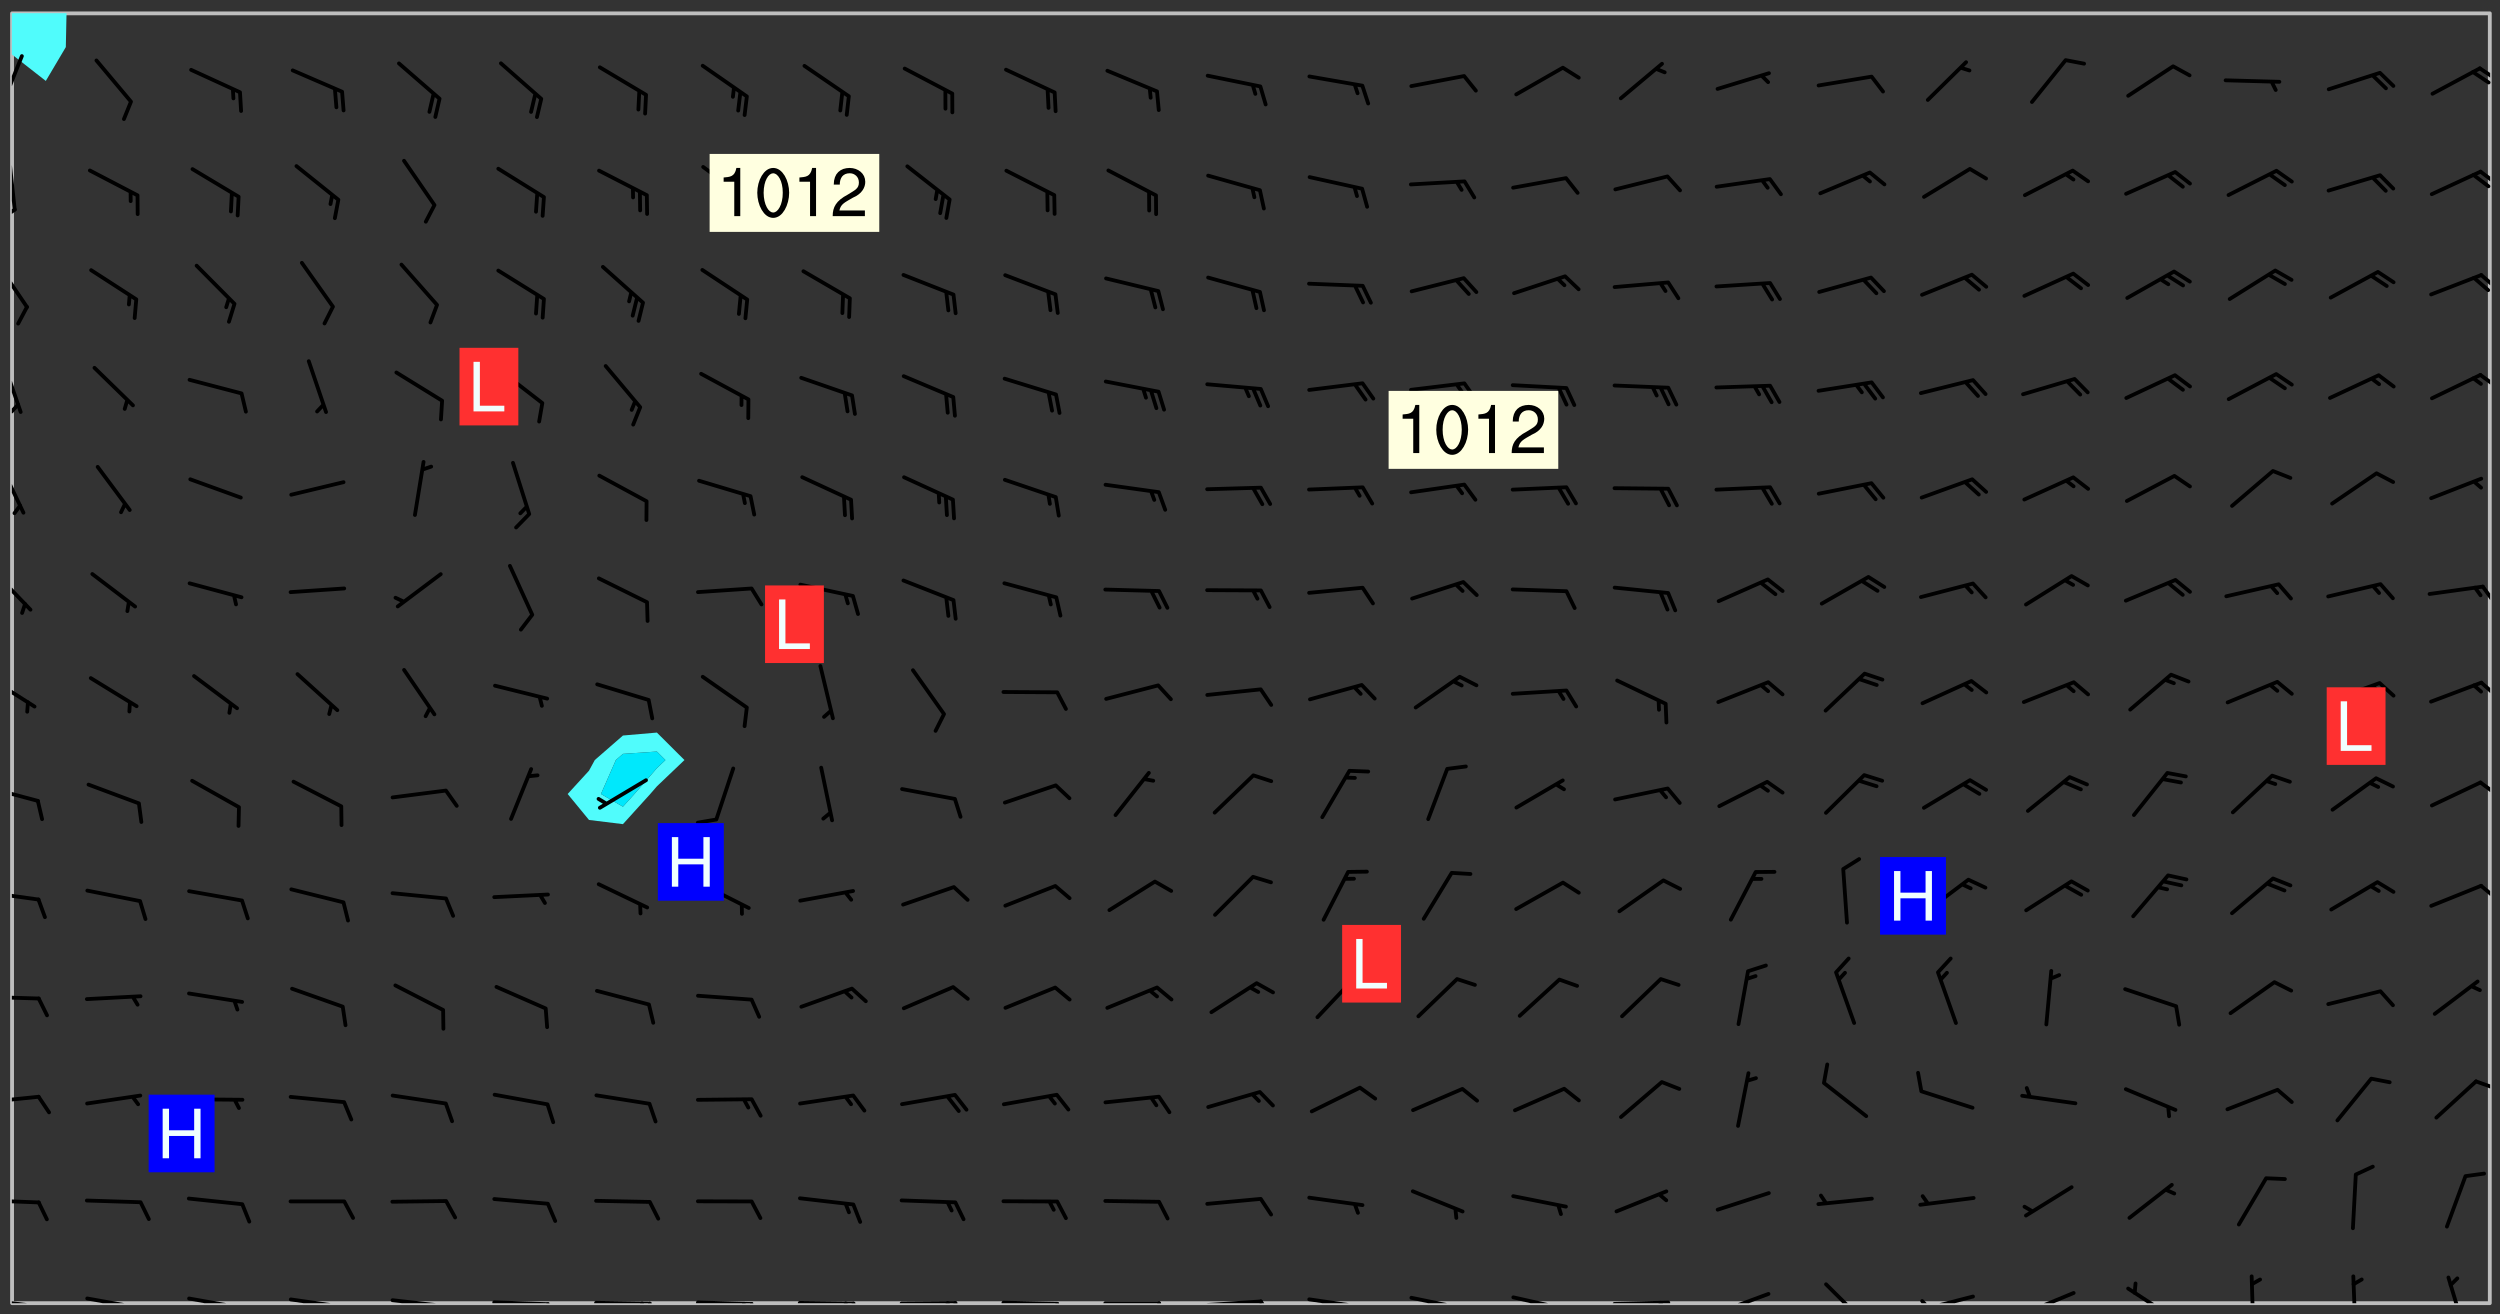 <svg xmlns="http://www.w3.org/2000/svg" role="img" xmlns:xlink="http://www.w3.org/1999/xlink" viewBox="142.45 309.95 326.84 171.84"><rect x="142.45" y="309.95" width="326.84" height="171.84" fill="#333333" stroke="none"/><defs><clipPath id="clip2"><path d="M 144 317 L 145 317 L 145 480.328 L 144 480.328 Z M 144 317"/></clipPath><clipPath id="clip3"><path d="M 144 311.672 L 145 311.672 L 145 318 L 144 318 Z M 144 311.672"/></clipPath><clipPath id="clip4"><path d="M 144 311.672 L 468 311.672 L 468 480.328 L 144 480.328 Z M 144 311.672"/></clipPath><clipPath id="clip5"><path d="M 144 311.672 L 152 311.672 L 152 321 L 144 321 Z M 144 311.672"/></clipPath><clipPath id="clip6"><path d="M 467 311.672 L 468 311.672 L 468 480.328 L 467 480.328 Z M 467 311.672"/></clipPath><clipPath id="clip7"><path d="M 144 479 L 148 479 L 148 480.328 L 144 480.328 Z M 144 479"/></clipPath><clipPath id="clip8"><path d="M 147 480 L 149 480 L 149 480.328 L 147 480.328 Z M 147 480"/></clipPath><clipPath id="clip9"><path d="M 153 479 L 162 479 L 162 480.328 L 153 480.328 Z M 153 479"/></clipPath><clipPath id="clip10"><path d="M 160 480 L 162 480 L 162 480.328 L 160 480.328 Z M 160 480"/></clipPath><clipPath id="clip11"><path d="M 166 479 L 175 479 L 175 480.328 L 166 480.328 Z M 166 479"/></clipPath><clipPath id="clip12"><path d="M 173 480 L 176 480 L 176 480.328 L 173 480.328 Z M 173 480"/></clipPath><clipPath id="clip13"><path d="M 180 479 L 188 479 L 188 480.328 L 180 480.328 Z M 180 479"/></clipPath><clipPath id="clip14"><path d="M 187 480 L 189 480 L 189 480.328 L 187 480.328 Z M 187 480"/></clipPath><clipPath id="clip15"><path d="M 193 479 L 201 479 L 201 480.328 L 193 480.328 Z M 193 479"/></clipPath><clipPath id="clip16"><path d="M 200 480 L 202 480 L 202 480.328 L 200 480.328 Z M 200 480"/></clipPath><clipPath id="clip17"><path d="M 206 479 L 215 479 L 215 480.328 L 206 480.328 Z M 206 479"/></clipPath><clipPath id="clip18"><path d="M 213 480 L 216 480 L 216 480.328 L 213 480.328 Z M 213 480"/></clipPath><clipPath id="clip19"><path d="M 220 480 L 228 480 L 228 480.328 L 220 480.328 Z M 220 480"/></clipPath><clipPath id="clip20"><path d="M 227 480 L 229 480 L 229 480.328 L 227 480.328 Z M 227 480"/></clipPath><clipPath id="clip21"><path d="M 226 480 L 228 480 L 228 480.328 L 226 480.328 Z M 226 480"/></clipPath><clipPath id="clip22"><path d="M 233 479 L 241 479 L 241 480.328 L 233 480.328 Z M 233 479"/></clipPath><clipPath id="clip23"><path d="M 240 480 L 243 480 L 243 480.328 L 240 480.328 Z M 240 480"/></clipPath><clipPath id="clip24"><path d="M 239 480 L 241 480 L 241 480.328 L 239 480.328 Z M 239 480"/></clipPath><clipPath id="clip25"><path d="M 246 480 L 255 480 L 255 480.328 L 246 480.328 Z M 246 480"/></clipPath><clipPath id="clip26"><path d="M 253 480 L 256 480 L 256 480.328 L 253 480.328 Z M 253 480"/></clipPath><clipPath id="clip27"><path d="M 252 480 L 254 480 L 254 480.328 L 252 480.328 Z M 252 480"/></clipPath><clipPath id="clip28"><path d="M 260 480 L 268 480 L 268 480.328 L 260 480.328 Z M 260 480"/></clipPath><clipPath id="clip29"><path d="M 267 480 L 269 480 L 269 480.328 L 267 480.328 Z M 267 480"/></clipPath><clipPath id="clip30"><path d="M 266 480 L 268 480 L 268 480.328 L 266 480.328 Z M 266 480"/></clipPath><clipPath id="clip31"><path d="M 273 480 L 281 480 L 281 480.328 L 273 480.328 Z M 273 480"/></clipPath><clipPath id="clip32"><path d="M 280 480 L 283 480 L 283 480.328 L 280 480.328 Z M 280 480"/></clipPath><clipPath id="clip33"><path d="M 286 480 L 295 480 L 295 480.328 L 286 480.328 Z M 286 480"/></clipPath><clipPath id="clip34"><path d="M 293 480 L 296 480 L 296 480.328 L 293 480.328 Z M 293 480"/></clipPath><clipPath id="clip35"><path d="M 300 479 L 308 479 L 308 480.328 L 300 480.328 Z M 300 479"/></clipPath><clipPath id="clip36"><path d="M 307 479 L 309 479 L 309 480.328 L 307 480.328 Z M 307 479"/></clipPath><clipPath id="clip37"><path d="M 313 479 L 321 479 L 321 480.328 L 313 480.328 Z M 313 479"/></clipPath><clipPath id="clip38"><path d="M 319 480 L 321 480 L 321 480.328 L 319 480.328 Z M 319 480"/></clipPath><clipPath id="clip39"><path d="M 326 479 L 335 479 L 335 480.328 L 326 480.328 Z M 326 479"/></clipPath><clipPath id="clip40"><path d="M 332 480 L 334 480 L 334 480.328 L 332 480.328 Z M 332 480"/></clipPath><clipPath id="clip41"><path d="M 340 479 L 348 479 L 348 480.328 L 340 480.328 Z M 340 479"/></clipPath><clipPath id="clip42"><path d="M 345 480 L 347 480 L 347 480.328 L 345 480.328 Z M 345 480"/></clipPath><clipPath id="clip43"><path d="M 353 479 L 361 479 L 361 480.328 L 353 480.328 Z M 353 479"/></clipPath><clipPath id="clip44"><path d="M 359 480 L 361 480 L 361 480.328 L 359 480.328 Z M 359 480"/></clipPath><clipPath id="clip45"><path d="M 366 478 L 374 478 L 374 480.328 L 366 480.328 Z M 366 478"/></clipPath><clipPath id="clip46"><path d="M 380 477 L 387 477 L 387 480.328 L 380 480.328 Z M 380 477"/></clipPath><clipPath id="clip47"><path d="M 393 479 L 401 479 L 401 480.328 L 393 480.328 Z M 393 479"/></clipPath><clipPath id="clip48"><path d="M 393 479 L 395 479 L 395 480.328 L 393 480.328 Z M 393 479"/></clipPath><clipPath id="clip49"><path d="M 406 478 L 414 478 L 414 480.328 L 406 480.328 Z M 406 478"/></clipPath><clipPath id="clip50"><path d="M 420 478 L 427 478 L 427 480.328 L 420 480.328 Z M 420 478"/></clipPath><clipPath id="clip51"><path d="M 436 476 L 438 476 L 438 480.328 L 436 480.328 Z M 436 476"/></clipPath><clipPath id="clip52"><path d="M 449 476 L 451 476 L 451 480.328 L 449 480.328 Z M 449 476"/></clipPath><clipPath id="clip53"><path d="M 462 476 L 465 476 L 465 480.328 L 462 480.328 Z M 462 476"/></clipPath><clipPath id="clip54"><path d="M 144 466 L 148 466 L 148 468 L 144 468 Z M 144 466"/></clipPath><clipPath id="clip55"><path d="M 144 453 L 148 453 L 148 455 L 144 455 Z M 144 453"/></clipPath><clipPath id="clip56"><path d="M 465 451 L 468 451 L 468 453 L 465 453 Z M 465 451"/></clipPath><clipPath id="clip57"><path d="M 144 440 L 148 440 L 148 441 L 144 441 Z M 144 440"/></clipPath><clipPath id="clip58"><path d="M 144 426 L 148 426 L 148 428 L 144 428 Z M 144 426"/></clipPath><clipPath id="clip59"><path d="M 466 425 L 468 425 L 468 428 L 466 428 Z M 466 425"/></clipPath><clipPath id="clip60"><path d="M 144 412 L 148 412 L 148 415 L 144 415 Z M 144 412"/></clipPath><clipPath id="clip61"><path d="M 466 412 L 468 412 L 468 414 L 466 414 Z M 466 412"/></clipPath><clipPath id="clip62"><path d="M 144 398 L 148 398 L 148 403 L 144 403 Z M 144 398"/></clipPath><clipPath id="clip63"><path d="M 466 398 L 468 398 L 468 402 L 466 402 Z M 466 398"/></clipPath><clipPath id="clip64"><path d="M 144 384 L 147 384 L 147 390 L 144 390 Z M 144 384"/></clipPath><clipPath id="clip65"><path d="M 466 386 L 468 386 L 468 389 L 466 389 Z M 466 386"/></clipPath><clipPath id="clip66"><path d="M 144 370 L 146 370 L 146 378 L 144 378 Z M 144 370"/></clipPath><clipPath id="clip67"><path d="M 144 356 L 146 356 L 146 365 L 144 365 Z M 144 356"/></clipPath><clipPath id="clip68"><path d="M 144 362 L 146 362 L 146 364 L 144 364 Z M 144 362"/></clipPath><clipPath id="clip69"><path d="M 466 358 L 468 358 L 468 361 L 466 361 Z M 466 358"/></clipPath><clipPath id="clip70"><path d="M 144 344 L 147 344 L 147 351 L 144 351 Z M 144 344"/></clipPath><clipPath id="clip71"><path d="M 466 345 L 468 345 L 468 348 L 466 348 Z M 466 345"/></clipPath><clipPath id="clip72"><path d="M 144 330 L 145 330 L 145 338 L 144 338 Z M 144 330"/></clipPath><clipPath id="clip73"><path d="M 144 337 L 145 337 L 145 339 L 144 339 Z M 144 337"/></clipPath><clipPath id="clip74"><path d="M 466 332 L 468 332 L 468 335 L 466 335 Z M 466 332"/></clipPath><clipPath id="clip75"><path d="M 465 332 L 468 332 L 468 335 L 465 335 Z M 465 332"/></clipPath><clipPath id="clip76"><path d="M 144 317 L 146 317 L 146 325 L 144 325 Z M 144 317"/></clipPath><clipPath id="clip77"><path d="M 466 318 L 468 318 L 468 321 L 466 321 Z M 466 318"/></clipPath><clipPath id="clip78"><path d="M 465 319 L 468 319 L 468 321 L 465 321 Z M 465 319"/></clipPath><g id="surface162" clip-path="url(#clip1)"><path fill="#fff" fill-opacity="0" fill-rule="evenodd" d="M 0 0 L 1000 0 L 1000 1000 L 0 1000 Z M 0 0"/><path fill="#d3d3d3" fill-opacity="0" fill-rule="evenodd" d="M162.152 355.867L161.918 356.16 161.977 356.395 162.094 356.566 162.27 356.801 162.562 357.148 162.676 357.207 162.793 357.035 162.852 356.801 163.027 356.625 163.492 356.449 164.191 356.449 164.426 356.742 164.715 357.559 164.773 357.734 164.949 357.965 165.301 358.199 166 358.898 166.172 359.074 166.406 359.422 166.641 359.832 166.93 360.414 167.34 360.879 167.57 361.113 167.805 361.289 167.922 361.52 168.098 361.812 168.27 362.977 168.27 363.211 168.328 363.5 168.387 363.617 168.504 363.734 168.852 364.145 168.969 364.316 169.145 364.492 169.32 364.727 169.438 364.898 169.609 365.25 169.668 365.484 169.902 365.891 170.137 365.832 169.961 366.008 169.902 366.938 169.32 366.938 169.086 366.824 168.738 366.938 168.621 367.055 168.562 367.348 168.504 367.523 168.387 367.695 167.922 367.988 167.863 368.223 167.805 368.336 167.805 368.98 167.863 369.152 167.863 369.562 167.922 369.621 167.922 370.027 167.98 370.434 168.098 370.609 168.156 370.668 168.387 371.309 168.328 371.602 168.328 372.301 168.27 372.883 168.27 373.117 168.211 373.348 168.156 373.699 168.156 375.621 168.211 375.738 168.637 375.738 168.27 375.855 168.246 376.207 169.137 377.375 170.879 377.914 172.219 378.273 172.219 378.812 172.309 379.621 172.844 380.336 174.363 380.605 175.254 380.52 175.344 381.684 175.879 381.863 177.039 381.684 179.094 380.699 180.254 380.336 182.133 380.16 183.828 379.98 183.648 380.699 182.133 380.785 180.883 380.875 180.078 381.145 179.004 381.953 179.273 382.672 179.809 383.57 179.629 384.195 179.363 385.004 179.629 386.082 180.254 386.98 181.059 387.16 182.309 386.98 182.043 387.703 182.141 388.207 182.195 388.5 182.195 388.672 182.254 388.965 182.254 389.371 182.43 389.488 182.781 389.605 183.188 389.605 183.48 389.43 183.594 389.312 183.652 389.195 183.77 388.965 183.828 388.789 184.18 388.324 184.41 388.148 184.586 388.09 184.762 388.148 184.82 388.324 184.938 389.312 184.992 389.781 185.051 389.953 185.168 390.188 185.344 390.246 186.16 390.305 186.449 390.305 186.566 390.539 186.625 390.945 186.684 391.297 186.684 392.402 186.801 392.695 186.918 393.043 187.207 393.742 187.383 394.094 187.965 394.848 188.316 395.023 188.488 395.082 188.957 395.316 189.598 395.781 189.945 396.016 190.238 396.191 190.531 396.246 190.762 396.309 191.578 396.656 191.871 396.832 191.984 397.004 192.336 397.355 192.453 397.531 192.977 398.172 192.977 398.461 193.035 398.812 193.035 399.16 193.094 399.512 193.152 399.801 193.27 399.859 193.441 399.918 193.617 399.918 194.199 400.152 194.375 400.27 194.551 400.559 194.727 400.793 194.84 401.027 195.133 401.258 195.25 401.375 195.25 401.785 195.309 401.84 195.598 402.074 195.832 402.191 195.891 402.309 196.008 402.48 196.066 402.598 196.297 402.832 196.355 403.008 196.59 403.066 196.707 403.125 196.59 403.238 196.531 403.355 196.531 403.473 196.414 403.766 196.297 404.055 196.297 404.637 196.473 404.754 196.59 404.812 196.648 404.93 196.766 405.047 196.879 405.105 197.055 405.453 197.113 405.805 197.172 406.211 197.172 406.387 197.113 406.562 196.996 407.262 196.996 407.434 197.113 407.609 197.406 407.902 197.812 407.902 197.988 408.02 198.105 408.191 198.223 408.484 198.223 408.719 197.695 408.719 197.465 408.484 197.23 408.484 197.055 408.543 196.996 409.242 197.055 409.59 197.172 409.766 197.348 410.176 197.465 410.406 197.754 410.875 197.93 410.93 198.453 410.93 198.688 410.988 199.445 411.629 199.504 411.922 199.504 412.156 199.562 412.215 199.793 412.562 199.793 412.914 199.676 413.086 199.676 413.379 199.969 413.668 200.262 413.844 200.434 413.902 200.727 414.078 201.02 414.195 201.602 414.602 201.891 414.836 202.184 415.012 202.402 415.172 202.418 415.184 202.648 415.359 203.289 415.883 203.465 416.117 203.582 416.293 203.758 416.469 203.871 416.641 203.871 417.281 203.988 417.457 204.457 417.574 205.039 417.691 205.273 417.75 205.504 417.863 205.797 417.98 205.91 418.039 206.496 418.391 206.785 418.562 206.961 418.625 207.137 418.68 207.312 418.738 208.012 419.09 208.301 419.266 208.535 419.32 208.824 419.496 209.059 419.613 209.699 420.02 209.992 420.137 210.164 420.195 210.398 420.254 210.809 420.312 211.039 420.371 211.273 420.488 211.332 420.66 210.922 420.836 211.391 420.895 211.449 421.188 211.562 421.422 211.738 421.477 211.973 421.535 212.148 421.594 212.555 421.711 213.195 421.945 213.312 422.117 213.371 422.352 213.371 422.527 213.312 422.645 213.254 423.051 213.488 423.285 213.605 423.344 213.953 423.461 214.594 423.691 214.77 423.809 215.059 423.926 215.234 424.102 215.469 424.566 216.051 425.672 216.227 425.848 216.574 426.023 216.75 426.141 217.102 426.258 218.148 426.781 218.383 426.84 218.848 426.953 219.141 427.012 219.605 427.188 220.363 427.77 220.598 428.004 220.945 428.469 221.121 428.645 221.41 428.879 222.227 429.578 222.52 429.754 222.809 430.043 223.102 430.219 223.395 430.508 224.09 431.148 224.266 431.324 224.559 431.559 224.848 431.793 225.316 432.082 225.957 432.664 226.305 432.898 226.539 433.191 226.887 433.539 227.238 434.004 228.172 434.996 228.52 435.402 228.637 435.578 228.871 435.637 228.984 435.754 229.629 435.93 229.859 436.043 230.094 436.102 230.387 436.277 230.617 436.395 231.551 437.094 231.957 437.5 232.191 437.676 232.598 437.852 232.832 437.969 233.648 438.316 233.996 438.551 234.23 438.668 234.523 438.957 234.754 439.074 235.512 439.426 235.863 439.598 236.094 439.656 236.387 439.773 236.621 439.832 237.492 440.008 238.309 440.008 238.777 440.238 238.949 440.297 239.824 440.996 240.289 441.113 240.582 441.172 240.758 441.23 240.988 441.289 241.457 441.348 241.805 441.406 242.156 441.465 242.562 441.523 242.855 441.523 243.027 441.582 243.027 441.812 243.203 441.988 243.496 441.988 243.844 442.047 244.195 442.105 244.895 442.223 245.535 442.223 246 441.988 246.293 441.812 246.465 441.695 246.875 441.523 247.164 441.348 248.098 440.883 248.566 440.59 249.09 440.297 249.555 440.125 250.02 439.949 251.07 439.484 251.359 439.367 251.77 439.25 252.059 439.133 252.586 438.957 254.102 438.258 254.684 437.91 254.973 437.852 255.266 437.793 255.613 437.676 256.488 437.445 256.84 437.328 256.953 437.328 257.188 437.27 258.062 437.035 258.297 436.977 259.109 436.977 259.461 436.918 260.277 436.801 260.449 436.742 260.801 436.688 261.094 436.629 261.324 436.57 262.141 436.395 262.316 436.336 262.664 436.336 262.898 436.277 263.363 436.16 264.121 435.988 264.355 435.93 264.703 435.93 265.113 435.812 265.402 435.754 266.688 435.695 266.977 435.695 267.387 435.637 267.617 435.578 267.793 435.578 268.668 435.461 269.074 435.461 269.484 435.344 269.832 435.344 270.184 435.23 271.055 435.172 272.805 435.172 273.852 435.461 274.262 435.578 274.551 435.695 274.902 435.812 275.191 435.93 276.242 436.102 276.531 436.16 276.824 436.16 277.117 436.219 277.289 436.277 277.699 436.336 277.871 436.395 277.988 436.453 278.105 436.453 278.223 436.512 278.574 436.57 278.688 436.57 279.098 436.637 281.02 437.031 282.945 437.426 284.465 437.875 286.16 438.594 288.305 439.398 289.91 438.68 291.34 437.875 292.5 436.797 293.75 436.348 296.785 435.629 298.66 435.27 300.805 433.922 303.039 432.668 305.539 431.41 307.234 430.961 309.02 430.781 310.18 430.512 310.805 431.051 312.145 430.781 312.859 429.793 313.844 428.449 314.289 428.27 315.094 427.91 316.969 427.371 318.754 426.922 320.004 426.652 321.164 426.562 322.863 426.473 324.824 426.203 326.074 426.113 326.613 426.113 327.238 426.023 328.129 426.023 330.273 425.844 332.684 425.664 335.273 425.574 336.969 425.754 338.578 425.844 340.008 426.203 341.168 426.922 343.043 427.91 344.203 429.438 344.469 430.152 345.098 430.242 345.453 431.141 345.988 431.68 346.523 433.207 347.598 433.566 348.133 433.566 347.328 434.102 347.418 435.809 348.133 438.504 349.023 439.309 349.918 440.297 350.633 441.555 352.418 442.094 353.938 441.914 354.293 443.258 355.902 442.453 356.883 441.914 357.152 442.184 357.469 441.969 357.688 441.824 358.488 442.273 358.938 441.914 359.293 441.914 359.828 441.645 360.367 440.926 360.902 440.656 361.527 439.668 362.688 440.117 363.527 440.488 364.922 441.105 366.617 440.926 368.223 440.926 370.008 441.016 370.188 439.309 370.723 437.965 371.527 438.234 372.02 439.082 372.422 439.488 372.332 440.027 372.332 440.387 373.047 440.836 373.758 440.566 375.188 440.566 375.547 441.555 375.992 442.812 376.707 444.156 377.957 444.785 379.652 445.414 380.367 445.234 380.547 444.695 381.527 444.605 381.977 444.965 382.062 446.223 381.797 446.852 381.262 447.031 381.262 447.57 381.977 448.555 382.242 449.094 383.227 450.082 384.027 451.16 383.762 451.52 383.672 452.418 383.047 454.75 382.691 456.816 382.602 458.609 382.422 459.328 382.332 459.867 382.332 461.305 381.352 463.188 380.992 464.895 380.457 465.793 379.652 466.961 379.387 467.5 381.441 468.754 381.527 469.113 381.172 469.652 381.082 469.473 381.082 470.281 381.172 471.719 380.727 472.434 379.652 472.527 379.387 473.242 379.922 474.141 380.727 474.859 381.887 475.668 383.227 475.938 383.672 476.297 383.316 476.746 381.527 476.656 380.277 476.207 379.562 475.488 378.938 475.398 378.762 478.988 378.574 480.297 467.934 480.297 467.934 311.703 412.664 311.703 412.664 360.785 413.426 360.91 416.715 361.453 418.738 364.289 418.738 367.043 421.09 367.375 423.438 367.707 427.488 367.707 426.109 371.867 424.086 372.574 422.062 373.277 421.52 373.621 418.926 375.238 418.738 375.355 416.715 373.277 415.984 370.535 413.312 368.457 411.938 364.957 411.871 364.875 409.914 362.203 412.664 360.785 412.664 311.703 294.422 311.703 294.422 403.117 294.539 403.148 294.672 403.16 294.746 403.234 294.852 403.281 294.941 403.34 295.027 403.398 295.117 403.457 295.414 403.754 295.473 403.844 295.504 403.961 295.531 404.078 295.547 404.215 295.516 404.332 295.457 404.422 295.398 404.508 295.355 404.613 295.309 404.715 295.281 404.836 295.281 404.98 295.457 405.25 295.605 405.398 295.68 405.484 295.754 405.559 295.797 405.664 295.859 405.754 295.918 405.84 295.961 405.945 296.02 406.035 296.066 406.137 296.109 406.242 296.168 406.328 296.285 406.508 296.359 406.582 296.422 406.668 296.48 406.758 296.523 406.863 296.582 406.953 296.641 407.039 296.703 407.129 296.762 407.219 296.805 407.32 296.922 407.5 296.996 407.574 297.055 407.66 297.129 407.734 297.219 407.793 297.324 407.84 297.473 407.84 297.605 407.824 297.738 407.84 297.84 407.793 297.914 407.719 297.961 407.617 297.945 407.484 297.945 407.336 297.898 407.23 297.871 407.113 297.824 407.012 297.797 406.891 297.754 406.789 297.691 406.699 297.648 406.598 297.605 406.492 297.574 406.375 297.559 406.242 297.547 406.105 297.633 406.047 297.691 405.961 297.812 405.93 297.855 406.035 297.871 406.168 297.871 406.285 297.93 406.387 297.988 406.477 298.078 406.535 298.227 406.684 298.285 406.773 298.328 406.879 298.316 406.98 298.402 407.039 298.508 407.086 298.594 407.145 298.684 407.203 298.758 407.277 298.641 407.305 298.535 407.352 298.449 407.41 298.375 407.484 298.316 407.574 298.254 407.66 298.227 407.781 298.18 407.883 298.137 407.988 298.105 408.105 298.094 408.238 298.078 408.371 298.078 408.52 298.105 408.637 298.152 408.742 298.195 408.844 298.254 408.934 298.328 409.008 298.418 409.066 298.492 409.141 298.582 409.199 298.641 409.289 298.684 409.395 298.73 409.496 298.848 409.527 298.98 409.543 299.129 409.543 299.246 409.512 299.352 409.555 299.395 409.66 299.441 409.762 299.469 409.883 299.5 410 299.527 410.117 299.559 410.238 299.586 410.355 299.691 410.398 299.793 410.445 299.926 410.43 300.074 410.578 300.137 410.664 300.211 410.738 300.281 410.812 300.371 410.875 300.477 410.918 300.578 410.961 300.695 410.992 300.832 411.008 300.949 410.977 301.023 410.902 301.051 410.785 301.039 410.652 301.008 410.531 300.98 410.414 301.023 410.309 301.141 410.309 301.23 410.371 301.348 410.398 301.496 410.398 301.629 410.414 301.777 410.414 301.91 410.43 302.043 410.414 302.191 410.414 302.324 410.398 302.457 410.387 302.594 410.398 302.711 410.371 302.844 410.355 303.035 410.297 302.977 410.473 302.961 410.605 302.934 410.727 302.918 410.859 302.859 410.945 302.727 410.961 302.621 411.008 302.516 411.051 302.398 411.082 302.281 411.109 302.016 411.141 301.867 411.141 301.734 411.156 301.66 411.23 301.719 411.316 301.867 411.465 301.984 411.645 302.059 411.715 302.148 411.777 302.238 411.836 302.324 411.895 302.414 411.953 302.516 411.996 302.621 412.059 302.727 412.102 302.812 412.16 302.918 412.207 303.02 412.25 303.199 412.367 303.258 412.457 303.215 412.559 303.168 412.664 303.184 412.797 303.406 413.02 303.465 413.109 303.508 413.211 303.539 413.332 303.582 413.434 303.598 413.566 303.629 413.684 303.641 413.82 303.672 413.938 303.82 414.086 303.922 414.129 304.027 414.172 304.145 414.203 304.277 414.219 304.414 414.234 304.531 414.234 304.648 414.203 304.738 414.145 304.781 414.039 304.828 413.938 304.871 413.832 304.902 413.715 304.914 413.582 304.914 413.434 304.902 413.301 304.887 413.168 304.855 413.051 304.812 412.945 304.766 412.84 304.723 412.738 304.68 412.633 304.664 412.5 304.68 412.367 304.707 412.25 304.738 412.133 304.766 412.012 304.812 411.91 304.902 411.852 304.988 411.789 305.062 411.715 305.152 411.656 305.375 411.434 305.434 411.348 305.508 411.273 305.625 411.094 305.684 411.008 305.684 410.859 305.609 410.785 305.508 410.738 305.402 410.695 305.301 410.652 305.242 410.562 305.195 410.457 305.168 410.34 305.258 410.281 305.375 410.25 305.477 410.207 305.656 410.09 305.805 409.941 305.816 409.809 305.805 409.703 305.715 409.645 305.582 409.66 305.434 409.66 305.301 409.676 305.168 409.66 305.047 409.629 304.961 409.57 304.887 409.496 304.828 409.406 304.766 409.32 304.648 409.141 304.59 409.055 304.621 408.934 304.707 408.875 304.828 408.844 304.887 408.758 304.887 408.637 304.855 408.52 304.797 408.43 304.738 408.344 304.691 408.238 304.664 408.121 304.648 407.988 304.707 407.898 304.781 407.824 304.871 407.766 304.988 407.586 305.062 407.512 305.121 407.426 305.27 407.277 305.391 407.246 305.523 407.23 305.656 407.246 305.73 407.32 305.773 407.426 305.789 407.559 305.758 407.676 305.641 407.707 305.508 407.719 305.359 407.867 305.316 407.973 305.27 408.074 305.242 408.195 305.211 408.312 305.211 408.461 305.242 408.578 305.285 408.684 305.344 408.773 305.418 408.844 305.492 408.918 305.609 408.949 305.73 408.977 305.848 408.949 305.98 408.934 306.098 408.934 306.188 408.992 306.262 409.066 306.309 409.172 306.367 409.258 306.469 409.305 306.602 409.32 306.707 409.363 306.793 409.422 306.781 409.527 306.707 409.602 306.527 409.719 306.469 409.809 306.379 409.867 306.309 409.941 306.234 410.016 306.172 410.105 306.145 410.223 306.129 410.355 306.145 410.488 306.129 410.621 306.129 410.77 306.145 410.902 306.172 411.02 306.203 411.141 306.277 411.215 306.367 411.273 306.453 411.332 306.543 411.391 306.66 411.422 306.66 411.508 306.559 411.555 306.469 411.613 306.203 411.645 306.086 411.672 305.938 411.672 305.832 411.715 305.73 411.762 305.672 411.852 305.609 412.086 305.598 412.219 305.566 412.34 305.551 412.473 305.551 412.766 305.539 412.898 305.551 413.035 305.566 413.168 305.699 413.184 305.832 413.195 305.953 413.227 306.039 413.285 306.113 413.359 306.16 413.465 306.203 413.566 306.219 413.699 306.219 414.145 306.203 414.277 306.203 414.723 306.234 414.988 306.262 415.105 306.277 415.238 306.309 415.355 306.395 415.566 306.426 415.832 306.426 415.98 306.395 416.098 306.367 416.215 306.336 416.336 306.309 416.453 306.277 416.57 306.246 416.691 306.234 416.824 306.219 416.957 306.309 417.016 306.426 416.984 306.527 417 306.574 417.105 306.543 417.371 306.543 417.812 306.5 417.918 306.453 418.023 306.41 418.125 306.367 418.23 306.309 418.316 306.277 418.438 306.234 418.555 306.203 418.672 306.188 418.805 306.203 418.938 306.262 419.027 306.367 419.074 306.453 419.133 306.512 419.219 306.5 419.355 306.469 419.473 306.426 419.574 306.426 420.02 306.41 420.152 306.41 420.301 306.379 420.418 306.336 420.523 306.309 420.641 306.262 420.746 306.219 420.848 306.188 420.969 306.16 421.086 306.129 421.219 306.098 421.336 306.07 421.453 306.027 421.559 305.996 421.676 305.965 421.797 305.953 421.93 305.938 422.062 305.938 422.359 305.965 422.477 305.965 422.625 306.012 423.023 306.039 423.141 306.098 423.23 306.219 423.262 306.367 423.262 306.5 423.246 306.559 423.336 306.559 423.453 306.5 423.543 306.41 423.602 306.309 423.645 306.203 423.691 306.113 423.75 306.027 423.809 305.891 423.824 305.773 423.793 305.641 423.777 305.539 423.824 305.477 423.91 305.465 424.047 305.449 424.18 305.418 424.297 305.391 424.414 305.375 424.547 305.344 424.668 305.344 424.965 305.359 425.098 305.391 425.215 305.391 425.363 305.402 425.496 305.402 425.645 305.375 425.762 305.328 425.863 305.301 425.984 305.27 426.102 305.211 426.191 305.137 426.266 305.035 426.309 304.93 426.355 304.812 426.383 304.691 426.414 304.59 426.367 304.648 426.281 304.754 426.234 304.781 426.117 304.812 426 304.84 425.879 304.871 425.762 304.871 425.613 304.887 425.48 304.855 425.363 304.812 425.258 304.707 425.273 304.633 425.348 304.531 425.391 304.441 425.453 304.367 425.527 304.324 425.629 304.309 425.762 304.277 425.879 304.25 426 304.219 426.117 304.191 426.234 304.16 426.355 304.133 426.473 304.102 426.59 304.059 426.695 303.969 426.754 303.879 426.754 303.762 426.723 303.73 426.637 303.746 426.5 303.715 426.383 303.715 426.234 303.703 426.102 303.703 425.953 303.641 425.719 303.613 425.598 303.57 425.496 303.523 425.391 303.465 425.305 303.406 425.215 303.363 425.109 303.301 425.023 303.152 424.875 303.082 424.801 302.977 424.754 302.871 424.711 302.77 424.668 302.473 424.371 302.383 424.297 302.297 424.238 302.191 424.195 302.102 424.133 302.016 424.074 301.91 424.031 301.82 423.973 301.734 423.91 301.66 423.84 301.555 423.793 301.469 423.734 301.363 423.691 301.273 423.629 301.172 423.586 301.066 423.543 300.98 423.484 300.875 423.438 300.77 423.395 300.668 423.348 300.578 423.289 300.477 423.246 300.371 423.203 300.281 423.141 300.164 423.113 300.031 423.098 299.898 423.113 299.75 423.113 299.617 423.129 299.5 423.098 299.41 423.039 299.336 422.965 299.246 422.906 299.145 422.859 298.996 422.859 298.875 422.832 298.773 422.789 298.699 422.715 298.582 422.535 298.492 422.477 298.391 422.434 298.301 422.371 298.195 422.328 298.105 422.27 298.02 422.211 297.914 422.164 297.855 422.078 297.797 421.988 297.754 421.883 297.707 421.781 297.633 421.707 297.547 421.648 297.473 421.574 297.383 421.516 297.16 421.293 297.117 421.188 297.086 420.922 297.191 420.879 297.336 420.879 297.441 420.922 297.516 420.996 297.605 421.055 297.691 421.113 297.797 421.16 297.887 421.219 298.035 421.367 298.105 421.441 298.254 421.59 298.316 421.676 298.391 421.75 298.477 421.809 298.551 421.883 298.641 421.945 298.73 422.004 298.816 422.062 299.086 422.238 299.188 422.285 299.293 422.328 299.395 422.371 299.441 422.297 299.5 422.211 299.574 422.137 299.645 422.062 299.75 422.105 299.824 422.18 299.883 422.27 299.926 422.371 299.973 422.477 300.016 422.582 300.137 422.609 300.254 422.582 300.328 422.492 300.371 422.387 300.43 422.297 300.504 422.223 300.609 422.18 300.727 422.152 300.859 422.164 300.949 422.223 301.098 422.371 301.156 422.461 301.199 422.566 301.246 422.668 301.289 422.773 301.332 422.875 301.438 422.922 301.543 422.965 301.676 422.98 301.762 422.922 301.82 422.832 301.895 422.758 302 422.715 302.117 422.742 302.223 422.789 302.324 422.832 302.43 422.875 302.531 422.922 302.711 423.039 302.711 423.156 302.695 423.289 302.711 423.422 302.727 423.559 302.785 423.645 302.887 423.691 303.008 423.719 303.125 423.75 303.273 423.75 303.391 423.719 303.449 423.629 303.629 423.512 303.688 423.422 303.762 423.348 303.82 423.262 303.938 423.082 304.117 422.965 304.234 422.996 304.324 423.055 304.367 423.129 304.352 423.262 304.352 423.379 304.441 423.438 304.59 423.438 304.723 423.422 304.855 423.41 305.121 423.379 305.227 423.336 305.344 423.305 305.465 423.277 305.539 423.203 305.609 423.129 305.672 423.039 305.656 422.934 305.609 422.832 305.508 422.789 305.402 422.773 305.285 422.801 305.02 422.832 304.871 422.832 304.797 422.758 304.707 422.699 304.59 422.668 304.473 422.641 304.34 422.625 304.191 422.625 304.059 422.641 303.762 422.641 303.656 422.594 303.508 422.445 303.465 422.344 303.406 422.254 303.629 422.031 303.715 421.973 303.82 421.93 303.938 421.898 304.07 421.883 304.203 421.898 304.34 421.914 304.441 421.957 304.574 421.945 304.664 421.883 304.766 421.84 304.828 421.75 304.781 421.648 304.691 421.59 304.574 421.559 304.473 421.516 304.414 421.426 304.352 421.336 304.352 421.219 304.367 421.086 304.473 421.039 304.547 420.969 304.547 420.848 304.457 420.789 304.426 420.672 304.516 420.613 304.59 420.539 304.633 420.434 304.691 420.344 304.738 420.242 304.754 420.109 304.754 419.961 304.707 419.855 304.664 419.754 304.574 419.695 304.441 419.68 304.34 419.637 304.203 419.621 304.086 419.59 303.641 419.59 303.508 419.574 303.375 419.562 303.242 419.547 303.125 419.516 302.977 419.516 302.844 419.5 302.711 419.488 302.445 419.457 302.324 419.414 302.238 419.355 302.164 419.281 302.164 419.133 302.176 419 302.281 418.953 302.383 418.91 302.516 418.895 302.668 418.895 302.801 418.879 303.094 418.879 303.215 418.91 303.316 418.953 303.406 419.012 303.641 419.074 303.762 419.027 303.852 418.969 303.953 418.926 304.086 418.91 304.191 418.953 304.293 419 304.426 419.012 304.547 418.984 304.691 418.984 304.812 418.953 304.93 418.926 305.035 418.879 305.109 418.805 305.195 418.746 305.344 418.598 305.402 418.512 305.449 418.406 305.477 418.289 305.492 418.184 305.391 418.141 305.301 418.082 305.184 418.051 305.078 418.008 304.988 417.945 304.914 417.859 304.84 417.785 304.738 417.742 304.633 417.695 304.531 417.652 304.473 417.562 304.426 417.461 304.34 417.25 304.277 417.164 304.219 417.074 304.145 417 304.059 416.941 303.789 416.941 303.672 416.973 303.582 417.031 303.48 417.074 303.348 417.09 303.242 417.074 303.215 416.957 303.152 416.867 303.035 416.836 302.934 416.793 302.785 416.645 302.754 416.527 302.738 416.422 302.812 416.348 302.992 416.23 303.109 416.203 303.227 416.172 303.363 416.188 303.465 416.23 303.57 416.273 303.672 416.32 303.777 416.363 303.895 416.395 304.027 416.41 304.145 416.438 304.277 416.453 304.383 416.438 304.473 416.379 304.398 416.305 304.293 416.262 304.219 416.188 304.145 416.098 303.996 415.949 303.91 415.891 303.82 415.832 303.746 415.758 303.656 415.699 303.555 415.652 303.434 415.625 303.332 415.578 303.227 415.535 303.109 415.504 303.008 415.461 302.887 415.43 302.738 415.43 302.621 415.461 302.516 415.504 302.43 415.566 302.25 415.684 302.164 415.742 302.074 415.801 301.969 415.848 301.883 415.906 301.777 415.949 301.676 415.992 301.57 416.039 301.496 416.113 301.438 416.203 301.379 416.289 301.332 416.395 301.273 416.48 301.199 416.555 301.066 416.543 300.949 416.512 300.832 416.512 300.758 416.586 300.668 416.645 300.594 416.719 300.504 416.777 300.418 416.836 300.312 416.883 300.211 416.926 300.074 416.941 299.973 416.898 299.824 416.75 299.719 416.703 299.633 416.703 299.527 416.75 299.426 416.793 299.305 416.824 299.188 416.793 299.113 416.719 299.113 416.602 299.145 416.48 299.219 416.41 299.277 416.32 299.352 416.246 299.469 416.215 299.574 416.172 299.867 416.172 300 416.156 300.137 416.141 300.238 416.098 300.328 416.039 300.43 415.992 300.52 415.934 300.652 415.922 300.742 415.98 300.875 415.992 300.965 415.934 301.051 415.875 301.156 415.832 301.246 415.773 301.332 415.711 301.422 415.652 301.57 415.504 301.629 415.418 301.688 415.328 301.793 415.285 301.926 415.27 302.043 415.297 302.164 415.328 302.223 415.27 302.281 415.18 302.312 414.914 302.34 414.797 302.445 414.809 302.578 414.824 302.68 414.781 302.77 414.723 302.828 414.633 302.902 414.559 302.961 414.469 303.008 414.367 303.02 414.234 303.008 414.102 302.961 413.996 302.812 413.848 302.754 413.758 302.695 413.672 302.652 413.566 302.652 413.121 302.668 412.988 302.668 412.84 302.68 412.707 302.621 412.648 302.531 412.707 302.43 412.664 302.25 412.547 302.164 412.488 302.102 412.398 302.043 412.309 301.969 412.234 301.883 412.176 301.762 412.207 301.66 412.219 301.555 412.266 301.469 412.324 301.363 412.367 301.215 412.516 301.125 412.574 301.039 412.633 300.949 412.695 300.844 412.738 300.711 412.754 300.711 412.633 300.816 412.59 300.934 412.559 301.008 412.488 301.051 412.383 301.051 412.234 301.023 412.117 300.875 411.969 300.742 411.953 300.594 411.953 300.477 411.984 300.371 412.027 300.27 412.07 300.18 412.133 300.062 412.16 299.988 412.086 300 411.953 299.957 411.852 299.914 411.746 299.824 411.688 299.707 411.715 299.586 411.746 299.469 411.777 299.367 411.82 299.246 411.852 299.145 411.895 299.039 411.938 298.949 411.996 298.848 412.012 298.848 411.895 298.863 411.762 298.805 411.672 298.73 411.715 298.582 411.863 298.523 411.953 298.449 412.027 298.402 412.133 298.359 412.234 298.285 412.309 298.227 412.398 298.152 412.473 298.094 412.559 298.02 412.633 297.93 412.695 297.855 412.766 297.781 412.84 297.68 412.855 297.547 412.871 297.441 412.828 297.441 412.707 297.59 412.559 297.633 412.457 297.691 412.367 297.738 412.266 297.781 412.16 297.84 412.07 297.871 411.953 297.914 411.852 297.945 411.73 297.973 411.613 298.02 411.508 298.062 411.406 298.105 411.301 298.18 411.23 298.27 411.168 298.359 411.109 298.461 411.066 298.758 411.066 299.023 411.035 299.129 410.992 299.055 410.918 298.938 410.887 298.832 410.844 298.742 410.785 298.641 410.738 298.551 410.68 298.449 410.637 298.344 410.594 298.254 410.531 298.168 410.473 298.062 410.43 297.961 410.387 297.84 410.355 297.723 410.324 297.621 410.281 297.5 410.25 297.398 410.207 297.309 410.148 297.266 410.043 297.25 409.91 297.352 409.867 297.484 409.852 297.621 409.867 297.754 409.852 297.855 409.809 297.914 409.719 297.93 409.613 297.84 409.555 297.766 409.48 297.664 409.438 297.574 409.379 297.426 409.23 297.383 409.125 297.367 408.992 297.367 408.699 297.309 408.609 297.219 408.551 297.145 408.477 297.102 408.371 297.07 408.254 297.012 408.164 296.938 408.09 296.82 408.062 296.746 407.988 296.656 407.93 296.566 407.867 296.48 407.809 296.406 407.734 296.348 407.648 296.301 407.543 296.215 407.484 296.066 407.336 295.871 407.277 295.738 407.293 295.637 407.336 295.562 407.41 295.516 407.512 295.473 407.617 295.414 407.707 295.355 407.793 295.059 408.09 294.969 408.148 294.883 408.148 294.82 408.062 294.777 407.957 294.809 407.84 294.867 407.75 294.895 407.633 294.883 407.5 294.793 407.438 294.688 407.484 294.57 407.512 294.453 407.543 294.184 407.719 294.082 407.766 293.965 407.793 293.859 407.84 293.77 407.898 293.668 407.941 293.609 407.855 293.562 407.75 293.578 407.617 293.625 407.512 293.695 407.438 293.77 407.367 293.828 407.277 293.828 407.129 293.785 407.023 293.547 407.023 293.445 407.07 293.414 407.188 293.387 407.305 293.355 407.426 293.281 407.469 293.148 407.484 293.074 407.438 293.031 407.336 292.988 407.23 292.941 407.129 292.898 407.023 292.777 407.055 292.676 407.098 292.543 407.113 292.426 407.145 292.32 407.188 292.23 407.246 292.129 407.293 292.008 407.32 291.875 407.336 291.773 407.293 291.715 407.203 291.668 407.098 291.625 406.996 291.582 406.891 291.582 406.773 291.641 406.684 291.727 406.625 291.906 406.508 292.008 406.461 292.113 406.418 292.219 406.359 292.32 406.316 292.41 406.254 292.512 406.211 292.617 406.152 292.719 406.105 292.809 406.047 292.914 406.004 293.016 405.961 293.105 405.898 293.207 405.855 293.344 405.84 293.461 405.871 293.562 405.914 293.684 405.945 293.785 405.988 293.891 406.035 293.992 406.078 294.098 406.121 294.199 406.168 294.305 406.211 294.406 406.254 294.512 406.301 294.598 406.359 294.703 406.402 294.82 406.434 294.926 406.477 295.027 406.523 295.117 406.582 295.223 406.625 295.324 406.668 295.43 406.715 295.547 406.742 295.648 406.789 295.77 406.816 295.918 406.816 296.004 406.758 296.02 406.656 296.078 406.566 296.051 406.449 295.977 406.375 295.859 406.195 295.785 406.121 295.695 406.047 295.516 405.93 295.43 405.871 295.324 405.828 295.223 405.781 294.953 405.605 294.895 405.516 294.82 405.441 294.762 405.352 294.719 405.25 294.688 405.133 294.672 404.996 294.672 404.434 294.66 404.301 294.645 404.168 294.613 404.051 294.598 403.918 294.586 403.785 294.555 403.664 294.332 403.441 294.273 403.355 294.258 403.25 294.289 403.133 294.422 403.117 294.422 311.703 172.992 311.703 172.992 313.156 172.934 313.391 172.582 314.441 172.41 314.965 172.293 315.312 172.117 315.723 172 315.895 171.766 316.188 171.535 316.246 171.184 316.246 171.066 316.305 170.836 316.711 170.836 317.004 170.953 317.18 171.184 317.41 171.301 317.645 171.941 318.402 172.234 318.867 172.41 319.102 172.641 319.453 172.875 319.801 173.516 320.617 173.691 321.082 173.863 321.492 173.98 322.188 174.156 322.656 174.273 324.055 174.332 324.52 174.332 325.395 174.449 326.441 174.449 331.223 174.391 331.688 174.039 332.969 173.863 333.492 173.75 333.902 173.398 334.832 172.934 336 172.699 336.582 172.582 336.758 172.41 337.105 172.234 337.512 171.883 338.328 171.824 338.621 171.711 338.914 171.594 339.203 171.535 339.379 171.418 340.254 171.359 340.66 171.301 340.777 171.242 340.953 171.184 341.125 170.953 341.652 170.836 341.824 170.836 342.059 170.719 342.293 170.66 342.465 170.484 343.051 170.484 343.34 170.426 343.516 170.426 343.809 170.367 343.922 170.309 344.449 170.309 344.621 170.254 344.855 170.254 347.477 170.078 348.293 169.961 348.469 169.785 348.703 169.668 348.875 169.555 349.109 168.969 350.043 168.738 350.332 168.445 350.797 168.27 351.031 167.98 351.383 167.629 352.082 167.516 352.312 167.34 352.723 167.164 352.953 166.758 353.48 165.941 354.18 165.648 354.352 165.359 354.586 165.184 354.703 165.008 354.879 164.484 355.285 163.957 355.461 163.785 355.637 163.551 355.691 162.91 355.867 162.152 355.867M174.363 386.891L173.289 387.34 173.648 388.234 174.898 387.52 175.344 386.98 174.363 386.891"/><path fill="#d3d3d3" fill-opacity="0" fill-rule="evenodd" d="M201.508 416.598L200.613 416.598 201.062 417.227 202.043 417.586 202.848 417.496 203.293 416.508 203.117 416.598 202.402 416.242 201.508 416.598M356.129 475.668L356.07 475.145 356.07 474.852 356.184 474.559 356.242 474.328 356.711 473.859 356.824 473.859 356.941 473.746 357.059 473.688 357.234 473.688 357.469 473.629 357.816 473.629 358.051 473.688 358.168 473.746 358.398 473.918 358.457 474.094 358.574 474.676 358.574 474.969 358.457 475.145 358.285 475.434 358.109 475.609 357.582 476.133 357.352 476.367 357.234 476.426 357.059 476.426 356.941 476.367 356.535 476.074 356.359 475.957 356.242 475.898 356.184 475.785 356.129 475.668M362.77 464.711L362.711 464.539 362.711 463.43 362.77 463.258 362.945 463.199 363.117 463.141 363.293 463.141 363.527 463.082 363.645 463.141 363.703 463.84 363.645 464.012 363.527 464.188 363.41 464.246 363.176 464.77 363.062 464.828 362.828 464.828 362.77 464.711M372.383 450.32L372.266 450.145 372.266 449.445 372.559 448.57 372.676 448.398 372.852 448.047 372.965 447.816 373.082 447.523 373.434 446.766 373.551 446.535 373.723 446.301 373.898 446.301 374.016 446.242 374.656 446.242 374.773 446.301 375.008 446.535 375.18 446.648 375.531 446.941 375.648 447.059 375.762 447.234 375.762 447.348 375.879 447.406 375.996 447.523 375.996 448.223 375.938 448.398 375.938 448.629 375.879 448.805 375.531 449.855 375.414 450.086 375.297 450.32 375.18 450.379 374.949 450.613 374.309 450.902 373.434 450.902 373.023 450.785 372.383 450.32"/><path fill="none" stroke="#bebebe" stroke-linecap="round" stroke-linejoin="round" stroke-miterlimit="10" stroke-width=".5" d="M 431.957 354.305 L 108.027 354.305 L 108.027 185.68 L 431.957 185.68 L 431.957 354.305" transform="matrix(1 0 0 -1 36 666)"/><g clip-path="url(#clip2)"><path fill="#fff" fill-opacity="0" fill-rule="evenodd" d="M 144 475.891 L 144 480.328 L 144.004 480.328 L 144 480.328 L 144 317.062 L 144 475.891"/></g><g clip-path="url(#clip3)"><path fill="#50fcfc" fill-rule="evenodd" d="M 144 316.109 L 144 317.062 L 144 311.672 L 144.004 311.672 L 144 311.672 L 144 316.109"/></g><g clip-path="url(#clip4)"><path fill="#fff" fill-opacity="0" fill-rule="evenodd" d="M 144.004 480.328 L 144.004 317.066 L 148.438 320.531 L 151.055 316.109 L 151.148 311.672 L 228.328 311.672 L 228.328 405.723 L 223.891 406.109 L 220.211 409.316 L 219.453 410.707 L 216.664 413.754 L 219.453 417.148 L 223.891 417.695 L 227.461 413.754 L 228.328 412.754 L 231.934 409.316 L 228.328 405.723 L 228.328 311.672 L 467.996 311.672 L 467.996 480.328 L 144.004 480.328"/></g><g clip-path="url(#clip5)"><path fill="#50fcfc" fill-rule="evenodd" d="M 148.438 320.531 L 144.004 317.066 L 144.004 311.672 L 151.148 311.672 L 151.055 316.109 L 148.438 320.531"/></g><path fill="#50fcfc" fill-rule="evenodd" d="M 219.453 417.148 L 216.664 413.754 L 219.453 410.707 L 220.211 409.316 L 223.891 406.109 L 228.328 405.723 L 228.328 408.203 L 223.891 408.508 L 222.965 409.316 L 221.016 413.754 L 223.891 415.414 L 225.391 413.754 L 228.328 410.379 L 229.445 409.316 L 228.328 408.203 L 228.328 405.723 L 231.934 409.316 L 228.328 412.754 L 227.461 413.754 L 223.891 417.695 L 219.453 417.148"/><path fill="#00e8fc" fill-rule="evenodd" d="M 223.891 415.414 L 221.016 413.754 L 222.965 409.316 L 223.891 408.508 L 228.328 408.203 L 229.445 409.316 L 228.328 410.379 L 225.391 413.754 L 223.891 415.414"/><g clip-path="url(#clip6)"><path fill="#fff" fill-opacity="0" fill-rule="evenodd" d="M 467.996 480.328 L 468 480.328 L 468 311.672 L 467.996 311.672 L 468 311.672 L 468 480.328 L 467.996 480.328"/></g><g clip-path="url(#clip7)"><path fill="none" stroke="#000" stroke-linecap="round" stroke-linejoin="round" stroke-miterlimit="10" stroke-width=".5" d="M 111.488 185.238 L 104.512 186.105" transform="matrix(1 0 0 -1 36 666)"/></g><g clip-path="url(#clip8)"><path fill="none" stroke="#000" stroke-linecap="round" stroke-linejoin="round" stroke-miterlimit="10" stroke-width=".5" d="M 111.488 185.238 L 112.363 182.945" transform="matrix(1 0 0 -1 36 666)"/></g><g clip-path="url(#clip9)"><path fill="none" stroke="#000" stroke-linecap="round" stroke-linejoin="round" stroke-miterlimit="10" stroke-width=".5" d="M 124.773 185.051 L 117.855 186.293" transform="matrix(1 0 0 -1 36 666)"/></g><g clip-path="url(#clip10)"><path fill="none" stroke="#000" stroke-linecap="round" stroke-linejoin="round" stroke-miterlimit="10" stroke-width=".5" d="M 124.773 185.051 L 125.523 182.715" transform="matrix(1 0 0 -1 36 666)"/></g><g clip-path="url(#clip11)"><path fill="none" stroke="#000" stroke-linecap="round" stroke-linejoin="round" stroke-miterlimit="10" stroke-width=".5" d="M 138.09 185.055 L 131.172 186.289" transform="matrix(1 0 0 -1 36 666)"/></g><g clip-path="url(#clip12)"><path fill="none" stroke="#000" stroke-linecap="round" stroke-linejoin="round" stroke-miterlimit="10" stroke-width=".5" d="M 138.09 185.055 L 138.844 182.719" transform="matrix(1 0 0 -1 36 666)"/></g><g clip-path="url(#clip13)"><path fill="none" stroke="#000" stroke-linecap="round" stroke-linejoin="round" stroke-miterlimit="10" stroke-width=".5" d="M 151.422 185.172 L 144.469 186.168" transform="matrix(1 0 0 -1 36 666)"/></g><g clip-path="url(#clip14)"><path fill="none" stroke="#000" stroke-linecap="round" stroke-linejoin="round" stroke-miterlimit="10" stroke-width=".5" d="M 151.422 185.172 L 152.258 182.867" transform="matrix(1 0 0 -1 36 666)"/></g><g clip-path="url(#clip15)"><path fill="none" stroke="#000" stroke-linecap="round" stroke-linejoin="round" stroke-miterlimit="10" stroke-width=".5" d="M 164.75 185.277 L 157.77 186.066" transform="matrix(1 0 0 -1 36 666)"/></g><g clip-path="url(#clip16)"><path fill="none" stroke="#000" stroke-linecap="round" stroke-linejoin="round" stroke-miterlimit="10" stroke-width=".5" d="M 164.75 185.277 L 165.652 182.996" transform="matrix(1 0 0 -1 36 666)"/></g><g clip-path="url(#clip17)"><path fill="none" stroke="#000" stroke-linecap="round" stroke-linejoin="round" stroke-miterlimit="10" stroke-width=".5" d="M 178.086 185.547 L 171.062 185.793" transform="matrix(1 0 0 -1 36 666)"/></g><g clip-path="url(#clip18)"><path fill="none" stroke="#000" stroke-linecap="round" stroke-linejoin="round" stroke-miterlimit="10" stroke-width=".5" d="M 178.086 185.547 L 179.164 183.344" transform="matrix(1 0 0 -1 36 666)"/></g><g clip-path="url(#clip19)"><path fill="none" stroke="#000" stroke-linecap="round" stroke-linejoin="round" stroke-miterlimit="10" stroke-width=".5" d="M 191.402 185.617 L 184.379 185.727" transform="matrix(1 0 0 -1 36 666)"/></g><g clip-path="url(#clip20)"><path fill="none" stroke="#000" stroke-linecap="round" stroke-linejoin="round" stroke-miterlimit="10" stroke-width=".5" d="M 191.402 185.617 L 192.52 183.43" transform="matrix(1 0 0 -1 36 666)"/></g><g clip-path="url(#clip21)"><path fill="none" stroke="#000" stroke-linecap="round" stroke-linejoin="round" stroke-miterlimit="10" stroke-width=".5" d="M 190.383 185.633 L 190.941 184.539" transform="matrix(1 0 0 -1 36 666)"/></g><g clip-path="url(#clip22)"><path fill="none" stroke="#000" stroke-linecap="round" stroke-linejoin="round" stroke-miterlimit="10" stroke-width=".5" d="M 204.719 185.57 L 197.695 185.773" transform="matrix(1 0 0 -1 36 666)"/></g><g clip-path="url(#clip23)"><path fill="none" stroke="#000" stroke-linecap="round" stroke-linejoin="round" stroke-miterlimit="10" stroke-width=".5" d="M 204.719 185.57 L 205.805 183.371" transform="matrix(1 0 0 -1 36 666)"/></g><g clip-path="url(#clip24)"><path fill="none" stroke="#000" stroke-linecap="round" stroke-linejoin="round" stroke-miterlimit="10" stroke-width=".5" d="M 203.695 185.598 L 204.238 184.5" transform="matrix(1 0 0 -1 36 666)"/></g><g clip-path="url(#clip25)"><path fill="none" stroke="#000" stroke-linecap="round" stroke-linejoin="round" stroke-miterlimit="10" stroke-width=".5" d="M 218.035 185.629 L 211.008 185.715" transform="matrix(1 0 0 -1 36 666)"/></g><g clip-path="url(#clip26)"><path fill="none" stroke="#000" stroke-linecap="round" stroke-linejoin="round" stroke-miterlimit="10" stroke-width=".5" d="M 218.035 185.629 L 219.16 183.449" transform="matrix(1 0 0 -1 36 666)"/></g><g clip-path="url(#clip27)"><path fill="none" stroke="#000" stroke-linecap="round" stroke-linejoin="round" stroke-miterlimit="10" stroke-width=".5" d="M 217.012 185.641 L 217.574 184.551" transform="matrix(1 0 0 -1 36 666)"/></g><g clip-path="url(#clip28)"><path fill="none" stroke="#000" stroke-linecap="round" stroke-linejoin="round" stroke-miterlimit="10" stroke-width=".5" d="M 231.348 185.699 L 224.32 185.641" transform="matrix(1 0 0 -1 36 666)"/></g><g clip-path="url(#clip29)"><path fill="none" stroke="#000" stroke-linecap="round" stroke-linejoin="round" stroke-miterlimit="10" stroke-width=".5" d="M 231.348 185.699 L 232.52 183.543" transform="matrix(1 0 0 -1 36 666)"/></g><g clip-path="url(#clip30)"><path fill="none" stroke="#000" stroke-linecap="round" stroke-linejoin="round" stroke-miterlimit="10" stroke-width=".5" d="M 230.328 185.691 L 230.91 184.613" transform="matrix(1 0 0 -1 36 666)"/></g><g clip-path="url(#clip31)"><path fill="none" stroke="#000" stroke-linecap="round" stroke-linejoin="round" stroke-miterlimit="10" stroke-width=".5" d="M 244.664 185.594 L 237.637 185.746" transform="matrix(1 0 0 -1 36 666)"/></g><g clip-path="url(#clip32)"><path fill="none" stroke="#000" stroke-linecap="round" stroke-linejoin="round" stroke-miterlimit="10" stroke-width=".5" d="M 244.664 185.594 L 245.77 183.406" transform="matrix(1 0 0 -1 36 666)"/></g><g clip-path="url(#clip33)"><path fill="none" stroke="#000" stroke-linecap="round" stroke-linejoin="round" stroke-miterlimit="10" stroke-width=".5" d="M 257.98 185.672 L 250.953 185.672" transform="matrix(1 0 0 -1 36 666)"/></g><g clip-path="url(#clip34)"><path fill="none" stroke="#000" stroke-linecap="round" stroke-linejoin="round" stroke-miterlimit="10" stroke-width=".5" d="M 257.98 185.672 L 259.133 183.504" transform="matrix(1 0 0 -1 36 666)"/></g><g clip-path="url(#clip35)"><path fill="none" stroke="#000" stroke-linecap="round" stroke-linejoin="round" stroke-miterlimit="10" stroke-width=".5" d="M 271.285 185.906 L 264.273 185.438" transform="matrix(1 0 0 -1 36 666)"/></g><g clip-path="url(#clip36)"><path fill="none" stroke="#000" stroke-linecap="round" stroke-linejoin="round" stroke-miterlimit="10" stroke-width=".5" d="M 271.285 185.906 L 272.582 183.82" transform="matrix(1 0 0 -1 36 666)"/></g><g clip-path="url(#clip37)"><path fill="none" stroke="#000" stroke-linecap="round" stroke-linejoin="round" stroke-miterlimit="10" stroke-width=".5" d="M 284.574 185.164 L 277.617 186.18" transform="matrix(1 0 0 -1 36 666)"/></g><g clip-path="url(#clip38)"><path fill="none" stroke="#000" stroke-linecap="round" stroke-linejoin="round" stroke-miterlimit="10" stroke-width=".5" d="M 283.562 185.312 L 283.973 184.156" transform="matrix(1 0 0 -1 36 666)"/></g><g clip-path="url(#clip39)"><path fill="none" stroke="#000" stroke-linecap="round" stroke-linejoin="round" stroke-miterlimit="10" stroke-width=".5" d="M 297.852 184.961 L 290.969 186.383" transform="matrix(1 0 0 -1 36 666)"/></g><g clip-path="url(#clip40)"><path fill="none" stroke="#000" stroke-linecap="round" stroke-linejoin="round" stroke-miterlimit="10" stroke-width=".5" d="M 296.852 185.168 L 297.195 183.988" transform="matrix(1 0 0 -1 36 666)"/></g><g clip-path="url(#clip41)"><path fill="none" stroke="#000" stroke-linecap="round" stroke-linejoin="round" stroke-miterlimit="10" stroke-width=".5" d="M 311.152 184.902 L 304.297 186.441" transform="matrix(1 0 0 -1 36 666)"/></g><g clip-path="url(#clip42)"><path fill="none" stroke="#000" stroke-linecap="round" stroke-linejoin="round" stroke-miterlimit="10" stroke-width=".5" d="M 310.156 185.125 L 310.48 183.941" transform="matrix(1 0 0 -1 36 666)"/></g><g clip-path="url(#clip43)"><path fill="none" stroke="#000" stroke-linecap="round" stroke-linejoin="round" stroke-miterlimit="10" stroke-width=".5" d="M 324.555 185.758 L 317.527 185.582" transform="matrix(1 0 0 -1 36 666)"/></g><g clip-path="url(#clip44)"><path fill="none" stroke="#000" stroke-linecap="round" stroke-linejoin="round" stroke-miterlimit="10" stroke-width=".5" d="M 323.531 185.734 L 324.133 184.664" transform="matrix(1 0 0 -1 36 666)"/></g><g clip-path="url(#clip45)"><path fill="none" stroke="#000" stroke-linecap="round" stroke-linejoin="round" stroke-miterlimit="10" stroke-width=".5" d="M 337.652 186.887 L 331.059 184.457" transform="matrix(1 0 0 -1 36 666)"/></g><g clip-path="url(#clip46)"><path fill="none" stroke="#000" stroke-linecap="round" stroke-linejoin="round" stroke-miterlimit="10" stroke-width=".5" d="M 345.18 188.148 L 350.164 183.195" transform="matrix(1 0 0 -1 36 666)"/></g><g clip-path="url(#clip47)"><path fill="none" stroke="#000" stroke-linecap="round" stroke-linejoin="round" stroke-miterlimit="10" stroke-width=".5" d="M 357.582 184.797 L 364.391 186.547" transform="matrix(1 0 0 -1 36 666)"/></g><g clip-path="url(#clip48)"><path fill="none" stroke="#000" stroke-linecap="round" stroke-linejoin="round" stroke-miterlimit="10" stroke-width=".5" d="M 358.574 185.051 L 357.746 185.957" transform="matrix(1 0 0 -1 36 666)"/></g><g clip-path="url(#clip49)"><path fill="none" stroke="#000" stroke-linecap="round" stroke-linejoin="round" stroke-miterlimit="10" stroke-width=".5" d="M 371.055 184.332 L 377.551 187.012" transform="matrix(1 0 0 -1 36 666)"/></g><g clip-path="url(#clip50)"><path fill="none" stroke="#000" stroke-linecap="round" stroke-linejoin="round" stroke-miterlimit="10" stroke-width=".5" d="M 384.676 187.59 L 390.559 183.75" transform="matrix(1 0 0 -1 36 666)"/></g><path fill="none" stroke="#000" stroke-linecap="round" stroke-linejoin="round" stroke-miterlimit="10" stroke-width=".5" d="M 385.531 187.031 L 385.641 188.254" transform="matrix(1 0 0 -1 36 666)"/><g clip-path="url(#clip51)"><path fill="none" stroke="#000" stroke-linecap="round" stroke-linejoin="round" stroke-miterlimit="10" stroke-width=".5" d="M 400.824 189.184 L 401.039 182.16" transform="matrix(1 0 0 -1 36 666)"/></g><path fill="none" stroke="#000" stroke-linecap="round" stroke-linejoin="round" stroke-miterlimit="10" stroke-width=".5" d="M 400.855 188.16 L 401.922 188.77" transform="matrix(1 0 0 -1 36 666)"/><g clip-path="url(#clip52)"><path fill="none" stroke="#000" stroke-linecap="round" stroke-linejoin="round" stroke-miterlimit="10" stroke-width=".5" d="M 414.113 189.184 L 414.383 182.16" transform="matrix(1 0 0 -1 36 666)"/></g><path fill="none" stroke="#000" stroke-linecap="round" stroke-linejoin="round" stroke-miterlimit="10" stroke-width=".5" d="M 414.152 188.16 L 415.211 188.777" transform="matrix(1 0 0 -1 36 666)"/><g clip-path="url(#clip53)"><path fill="none" stroke="#000" stroke-linecap="round" stroke-linejoin="round" stroke-miterlimit="10" stroke-width=".5" d="M 426.547 189.035 L 428.578 182.309" transform="matrix(1 0 0 -1 36 666)"/></g><path fill="none" stroke="#000" stroke-linecap="round" stroke-linejoin="round" stroke-miterlimit="10" stroke-width=".5" d="M 426.84 188.055 L 427.711 188.922" transform="matrix(1 0 0 -1 36 666)"/><g clip-path="url(#clip54)"><path fill="none" stroke="#000" stroke-linecap="round" stroke-linejoin="round" stroke-miterlimit="10" stroke-width=".5" d="M 111.512 198.848 L 104.488 199.125" transform="matrix(1 0 0 -1 36 666)"/></g><path fill="none" stroke="#000" stroke-linecap="round" stroke-linejoin="round" stroke-miterlimit="10" stroke-width=".5" d="M111.512 198.848L112.578 196.641M124.828 198.875L117.805 199.098M124.828 198.875L125.91 196.672M138.125 198.617L131.137 199.355M138.125 198.617L139.043 196.34M151.457 198.984L144.434 198.984M151.457 198.984L152.609 196.82M164.773 199.031L157.746 198.941M164.773 199.031L165.953 196.883M178.074 198.68L171.074 199.293M178.074 198.68L179.035 196.422M191.402 198.914L184.379 199.059M191.402 198.914L192.508 196.723M204.719 198.977L197.691 198.996M204.719 198.977L205.863 196.805M218.012 198.582L211.031 199.391M218.012 198.582L218.906 196.301M216.996 198.699L217.441 197.559M231.348 198.859L224.324 199.113M231.348 198.859L232.422 196.652M230.324 198.898L230.863 197.793M244.664 198.969L237.637 199.004M244.664 198.969L245.805 196.793M243.641 198.973L244.211 197.887M257.98 198.93L250.953 199.043M257.98 198.93L259.098 196.746M271.277 199.312L264.281 198.66M271.277 199.312L272.629 197.266M284.574 198.5L277.617 199.473M283.562 198.641L283.984 197.488M297.664 197.664L291.156 200.309M296.719 198.047L296.844 196.828M311.172 198.301L304.281 199.672M310.168 198.5L310.523 197.328M324.301 200.297L317.781 197.676M323.352 199.918L324.289 199.129M337.699 200.07L331.012 197.902M344.176 198.629L351.168 199.344M345.191 198.73L344.508 199.75M357.5 198.543L364.473 199.43M358.516 198.672L357.809 199.672M371.316 197.133L377.285 200.84M372.184 197.672L371.125 198.289M390.387 201.145L384.844 196.828M389.582 200.516L390.703 200.016M402.715 202.012L399.148 195.961M402.715 202.012L405.168 201.906M414.438 202.496L414.059 195.477M414.438 202.496L416.66 203.527M428.777 202.285L426.348 195.688M428.777 202.285L431.207 202.617" transform="matrix(1 0 0 -1 36 666)"/><g clip-path="url(#clip55)"><path fill="none" stroke="#000" stroke-linecap="round" stroke-linejoin="round" stroke-miterlimit="10" stroke-width=".5" d="M 111.496 212.664 L 104.504 211.941" transform="matrix(1 0 0 -1 36 666)"/></g><path fill="none" stroke="#000" stroke-linecap="round" stroke-linejoin="round" stroke-miterlimit="10" stroke-width=".5" d="M111.496 212.664L112.863 210.625M124.789 212.82L117.84 211.781M123.777 212.668L124.508 211.684M138.145 212.27L131.117 212.336M137.121 212.277L137.688 211.188M151.441 211.961L144.449 212.645M151.441 211.961L152.379 209.691M164.734 211.781L157.785 212.824M164.734 211.781L165.555 209.465M178.031 211.672L171.117 212.93M178.031 211.672L178.777 209.336M191.359 211.75L184.422 212.852M191.359 211.75L192.156 209.43M204.719 212.34L197.691 212.262M204.719 212.34L205.895 210.184M203.695 212.328L204.285 211.25M217.996 212.828L211.047 211.777M217.996 212.828L219.457 210.855M216.984 212.676L217.715 211.688M231.297 212.906L224.375 211.695M231.297 212.906L232.805 210.973M230.289 212.73L231.797 210.797M244.609 212.922L237.691 211.68M244.609 212.922L246.125 210.992M243.602 212.742L244.359 211.777M257.961 212.672L250.973 211.93M257.961 212.672L259.336 210.641M256.941 212.566L257.629 211.547M271.156 213.285L264.406 211.32M271.156 213.285L272.867 211.523M270.172 212.996L271.027 212.117M284.246 213.855L277.945 210.75M284.246 213.855L286.238 212.422M297.641 213.688L291.184 210.914M297.641 213.688L299.555 212.152M310.945 213.711L304.508 210.895M310.945 213.711L312.867 212.188M323.711 214.586L318.371 210.016M323.711 214.586L325.996 213.688M335.039 215.746L333.672 208.855M334.84 214.746L336.016 215.098M344.906 214.469L350.434 210.133M344.906 214.469L345.34 216.887M357.641 213.379L364.332 211.227M357.641 213.379L357.207 215.793M370.824 212.793L377.781 211.809M371.836 212.648L371.418 213.805M390.859 210.945L384.375 213.656M389.914 211.34L390.027 210.117M404.207 213.574L397.656 211.027M404.207 213.574L406.066 211.973M416.461 215.031L412.031 209.574M416.461 215.031L418.867 214.559M430.156 214.672L424.969 209.934" transform="matrix(1 0 0 -1 36 666)"/><g clip-path="url(#clip56)"><path fill="none" stroke="#000" stroke-linecap="round" stroke-linejoin="round" stroke-miterlimit="10" stroke-width=".5" d="M 430.156 214.672 L 432.469 213.848" transform="matrix(1 0 0 -1 36 666)"/></g><g clip-path="url(#clip57)"><path fill="none" stroke="#000" stroke-linecap="round" stroke-linejoin="round" stroke-miterlimit="10" stroke-width=".5" d="M 111.512 225.508 L 104.488 225.723" transform="matrix(1 0 0 -1 36 666)"/></g><path fill="none" stroke="#000" stroke-linecap="round" stroke-linejoin="round" stroke-miterlimit="10" stroke-width=".5" d="M111.512 225.508L112.598 223.309M124.824 225.805L117.805 225.43M123.801 225.75L124.438 224.699M138.102 225.062L131.16 226.168M137.09 225.223L137.488 224.062M151.258 224.445L144.633 226.789M151.258 224.445L151.621 222.016M164.383 224.008L158.137 227.223M164.383 224.008L164.418 221.555M177.793 224.207L171.355 227.027M177.793 224.207L177.98 221.762M191.289 224.727L184.492 226.508M191.289 224.727L191.855 222.336M204.711 225.363L197.703 225.871M204.711 225.363L205.703 223.117M217.828 226.801L211.215 224.43M217.828 226.801L219.645 225.152M216.867 226.457L217.773 225.633M231.062 227.004L224.609 224.23M231.062 227.004L232.977 225.469M244.406 226.941L237.898 224.289M244.406 226.941L246.289 225.371M257.719 226.949L251.215 224.285M257.719 226.949L259.605 225.379M256.77 226.559L257.715 225.777M270.738 227.512L264.824 223.719M270.738 227.512L272.879 226.309M269.879 226.961L270.949 226.359M283.508 228.172L278.684 223.062M283.508 228.172L285.875 227.52M282.805 227.426L283.988 227.102M296.941 228.051L291.879 223.18M296.941 228.051L299.273 227.289M310.32 227.984L305.133 223.246M310.32 227.984L312.633 227.16M323.574 228.051L318.508 223.184M323.574 228.051L325.906 227.285M334.98 229.074L333.734 222.16M334.98 229.074L337.316 229.824M334.797 228.066L335.965 228.441M346.488 228.926L348.855 222.309M346.488 228.926L348.137 230.738M346.832 227.961L347.656 228.871M359.812 228.93L362.16 222.305M359.812 228.93L361.473 230.738M360.156 227.965L360.984 228.871M374.625 229.113L373.98 222.117M374.531 228.098L375.66 228.57M390.949 224.5L384.285 226.734M390.949 224.5L391.352 222.082M403.801 227.645L398.062 223.59M403.801 227.645L405.992 226.539M417.66 226.457L410.836 224.777M417.66 226.457L419.293 224.629M430.363 227.734L424.758 223.496M429.551 227.117L430.66 226.602" transform="matrix(1 0 0 -1 36 666)"/><g clip-path="url(#clip58)"><path fill="none" stroke="#000" stroke-linecap="round" stroke-linejoin="round" stroke-miterlimit="10" stroke-width=".5" d="M 111.48 238.449 L 104.52 239.414" transform="matrix(1 0 0 -1 36 666)"/></g><path fill="none" stroke="#000" stroke-linecap="round" stroke-linejoin="round" stroke-miterlimit="10" stroke-width=".5" d="M111.48 238.449L112.324 236.145M124.762 238.246L117.867 239.617M124.762 238.246L125.469 235.898M138.09 238.32L131.172 239.543M138.09 238.32L138.848 235.984M151.355 238.082L144.535 239.781M151.355 238.082L151.949 235.703M164.758 238.586L157.766 239.277M164.758 238.586L165.691 236.316M178.086 239.102L171.066 238.762M177.062 239.051L177.691 237.996M191.059 237.41L184.723 240.453M190.137 237.852L190.188 236.629M204.34 237.344L198.07 240.52M203.426 237.805L203.449 236.578M217.977 239.566L211.066 238.297M216.973 239.383L217.734 238.422M231.156 240.078L224.516 237.785M231.156 240.078L232.953 238.406M244.418 240.219L237.883 237.645M244.418 240.219L246.285 238.625M257.441 240.797L251.488 237.066M257.441 240.797L259.57 239.574M270.266 241.414L265.297 236.445M270.266 241.414L272.613 240.699M282.699 242.059L279.492 235.805M282.699 242.059L285.152 242.094M282.23 241.148L283.461 241.168M296.238 241.934L292.582 235.93M296.238 241.934L298.688 241.789M310.785 240.66L304.668 237.203M310.785 240.66L312.855 239.34M323.918 240.949L318.164 236.914M323.918 240.949L326.105 239.84M335.98 242.047L332.73 235.816M335.98 242.047L338.438 242.066M335.508 241.141L336.734 241.148M347.426 242.438L347.918 235.426M347.426 242.438L349.508 243.738M363.793 241.043L358.18 236.82M363.793 241.043L366.016 240.004M362.977 240.43L364.09 239.91M377.262 240.824L371.344 237.039M377.262 240.824L379.398 239.621M376.398 240.273L378.539 239.07M389.895 241.605L385.336 236.258M389.895 241.605L392.293 241.078M389.23 240.828L391.629 240.301M388.57 240.051L389.766 239.785M403.613 241.199L398.25 236.66M403.613 241.199L405.891 240.293M402.832 240.539L405.113 239.633M417.27 240.723L411.227 237.141M417.27 240.723L419.363 239.449M416.391 240.203L417.438 239.566M430.82 240.242L424.301 237.621" transform="matrix(1 0 0 -1 36 666)"/><g clip-path="url(#clip59)"><path fill="none" stroke="#000" stroke-linecap="round" stroke-linejoin="round" stroke-miterlimit="10" stroke-width=".5" d="M 430.82 240.242 L 432.699 238.664" transform="matrix(1 0 0 -1 36 666)"/></g><g clip-path="url(#clip60)"><path fill="none" stroke="#000" stroke-linecap="round" stroke-linejoin="round" stroke-miterlimit="10" stroke-width=".5" d="M 111.395 251.348 L 104.605 253.148" transform="matrix(1 0 0 -1 36 666)"/></g><path fill="none" stroke="#000" stroke-linecap="round" stroke-linejoin="round" stroke-miterlimit="10" stroke-width=".5" d="M111.395 251.348L111.953 248.957M124.609 251.02L118.023 253.473M124.609 251.02L124.93 248.586M137.691 250.523L131.57 253.973M137.691 250.523L137.633 248.07M151.066 250.633L144.824 253.859M151.066 250.633L151.098 248.18M164.746 252.695L157.777 251.797M164.746 252.695L166.164 250.695M175.891 255.504L173.262 248.988M175.508 254.559L176.727 254.688M184.875 250.445L190.906 254.047M185.75 250.969L184.703 251.605M200.098 248.91L202.312 255.582M200.098 248.91L197.68 248.5M215.234 248.805L213.809 255.688M215.027 249.809L214.082 249.023M231.289 251.602L224.383 252.891M231.289 251.602L232.027 249.262M244.477 253.375L237.824 251.121M244.477 253.375L246.266 251.691M256.645 255.004L252.289 249.488M256.008 254.203L257.219 253.98M270.312 254.684L265.25 249.809M270.312 254.684L272.645 253.922M282.871 255.277L279.32 249.215M282.871 255.277L285.324 255.18M282.355 254.395L283.582 254.348M295.656 255.531L293.168 248.961M295.656 255.531L298.09 255.844M310.758 254.023L304.695 250.469M309.875 253.508L310.918 252.863M324.48 252.965L317.602 251.531M324.48 252.965L326.051 251.078M323.48 252.754L324.266 251.812M337.488 253.836L331.223 250.656M337.488 253.836L339.496 252.426M336.578 253.375L337.582 252.668M350.172 254.715L345.168 249.781M350.172 254.715L352.516 253.98M349.445 253.996L351.785 253.262M364 254.055L357.973 250.438M364 254.055L366.102 252.789M363.121 253.527L365.227 252.262M377.031 254.457L371.57 250.035M377.031 254.457L379.293 253.496M376.238 253.812L378.496 252.852M389.805 254.996L385.43 249.496M389.805 254.996L392.215 254.547M389.168 254.195L391.578 253.75M403.5 254.645L398.363 249.848M403.5 254.645L405.82 253.848M402.754 253.945L403.914 253.547M417.094 254.305L411.398 250.188M417.094 254.305L419.297 253.223M416.266 253.707L417.367 253.164M430.738 253.75L424.387 250.742" transform="matrix(1 0 0 -1 36 666)"/><g clip-path="url(#clip61)"><path fill="none" stroke="#000" stroke-linecap="round" stroke-linejoin="round" stroke-miterlimit="10" stroke-width=".5" d="M 430.738 253.75 L 432.707 252.285" transform="matrix(1 0 0 -1 36 666)"/></g><g clip-path="url(#clip62)"><path fill="none" stroke="#000" stroke-linecap="round" stroke-linejoin="round" stroke-miterlimit="10" stroke-width=".5" d="M 110.965 263.676 L 105.035 267.445" transform="matrix(1 0 0 -1 36 666)"/></g><path fill="none" stroke="#000" stroke-linecap="round" stroke-linejoin="round" stroke-miterlimit="10" stroke-width=".5" d="M110.102 264.227L110.008 263.004M124.309 263.723L118.32 267.398M123.438 264.258L123.363 263.035M137.441 263.457L131.816 267.668M136.625 264.07L136.438 262.855M150.551 263.207L145.34 267.918M149.793 263.891L149.492 262.699M163.242 262.66L159.277 268.465M162.664 263.504L162.094 262.418M177.984 264.715L171.164 266.406M176.992 264.961L177.293 263.773M191.254 264.539L184.527 266.582M191.254 264.539L191.723 262.133M204.086 263.551L198.324 267.57M204.086 263.551L203.793 261.117M215.34 262.145L213.703 268.977M215.102 263.141L214.18 262.328M229.867 262.695L225.805 268.43M229.867 262.695L228.762 260.5M244.664 265.539L237.637 265.582M244.664 265.539L245.805 263.367M257.867 266.445L251.066 264.68M257.867 266.445L259.527 264.637M271.273 265.926L264.285 265.195M271.273 265.926L272.645 263.891M284.48 266.5L277.711 264.621M284.48 266.5L286.172 264.719M283.496 266.227L284.34 265.336M297.293 267.57L291.531 263.551M297.293 267.57L299.477 266.453M296.453 266.988L297.547 266.43M311.234 265.777L304.219 265.344M311.234 265.777L312.516 263.688M310.211 265.715L310.855 264.668M324.211 264.043L317.871 267.082M324.211 264.043L324.312 261.59M323.289 264.484L323.34 263.258M337.621 266.859L331.09 264.266M337.621 266.859L339.492 265.27M336.672 266.48L337.605 265.688M350.223 267.98L345.121 263.145M350.223 267.98L352.547 267.199M349.48 267.277L351.805 266.496M364.184 267.016L357.789 264.109M364.184 267.016L366.129 265.52M363.254 266.594L364.227 265.844M377.566 266.855L371.035 264.266M377.566 266.855L379.438 265.266M376.617 266.48L377.551 265.684M390.285 267.844L384.945 263.277M390.285 267.844L392.57 266.949M389.508 267.18L390.652 266.73M404.18 266.906L397.684 264.219M404.18 266.906L406.07 265.344M403.234 266.516L404.18 265.734M417.555 266.75L410.941 264.375M417.555 266.75L419.371 265.102M416.59 266.402L417.5 265.578M430.848 266.801L424.273 264.32" transform="matrix(1 0 0 -1 36 666)"/><g clip-path="url(#clip63)"><path fill="none" stroke="#000" stroke-linecap="round" stroke-linejoin="round" stroke-miterlimit="10" stroke-width=".5" d="M 430.848 266.801 L 432.691 265.18" transform="matrix(1 0 0 -1 36 666)"/></g><path fill="none" stroke="#000" stroke-linecap="round" stroke-linejoin="round" stroke-miterlimit="10" stroke-width=".5" d="M 429.891 266.441 L 430.812 265.629" transform="matrix(1 0 0 -1 36 666)"/><g clip-path="url(#clip64)"><path fill="none" stroke="#000" stroke-linecap="round" stroke-linejoin="round" stroke-miterlimit="10" stroke-width=".5" d="M 110.434 276.34 L 105.566 281.414" transform="matrix(1 0 0 -1 36 666)"/></g><path fill="none" stroke="#000" stroke-linecap="round" stroke-linejoin="round" stroke-miterlimit="10" stroke-width=".5" d="M109.723 277.078L109.34 275.914M124.113 276.75L118.52 281.004M123.297 277.367L123.102 276.156M138.023 277.965L131.238 279.789M137.035 278.23L137.309 277.035M151.449 279.117L144.441 278.637M158.449 276.766L164.07 280.988M159.27 277.379L158.156 277.902M176.035 275.68L173.113 282.07M176.035 275.68L174.547 273.734M191.039 277.32L184.742 280.434M191.039 277.32L191.113 274.867M204.711 279.113L197.699 278.641M204.711 279.113L206.004 277.027M217.957 278.137L211.086 279.617M217.957 278.137L218.625 275.777M216.957 278.352L217.293 277.172M231.105 277.594L224.562 280.16M231.105 277.594L231.391 275.156M230.156 277.969L230.438 275.531M244.543 277.957L237.758 279.797M244.543 277.957L245.086 275.566M243.555 278.227L243.828 277.027M257.977 278.781L250.953 278.973M257.977 278.781L259.07 276.586M256.957 278.809L258.051 276.613M271.293 278.859L264.266 278.895M271.293 278.859L272.434 276.684M270.273 278.863L270.844 277.777M284.594 279.211L277.598 278.543M284.594 279.211L285.945 277.164M297.754 279.957L291.066 277.797M297.754 279.957L299.516 278.25M296.781 279.645L297.664 278.789M311.238 278.758L304.215 278.992M311.238 278.758L312.316 276.555M324.535 278.523L317.547 279.227M324.535 278.523L325.465 276.254M323.52 278.629L324.449 276.355M337.57 280.297L331.141 277.457M337.57 280.297L339.5 278.781M336.637 279.883L338.562 278.367M350.723 280.621L344.621 277.133M350.723 280.621L352.797 279.309M349.836 280.113L351.91 278.805M364.387 279.762L357.586 277.992M364.387 279.762L366.047 277.953M363.398 279.504L364.227 278.598M377.281 280.738L371.32 277.016M377.281 280.738L379.406 279.512M376.414 280.195L377.477 279.582M390.859 280.23L384.375 277.523M390.859 280.23L392.758 278.676M389.914 279.836L391.812 278.281M404.355 279.66L397.508 278.094M404.355 279.66L405.961 277.805M403.359 279.434L404.164 278.504M417.668 279.68L410.828 278.07M417.668 279.68L419.285 277.836M416.672 279.449L417.48 278.523M431.043 279.359L424.082 278.395" transform="matrix(1 0 0 -1 36 666)"/><g clip-path="url(#clip65)"><path fill="none" stroke="#000" stroke-linecap="round" stroke-linejoin="round" stroke-miterlimit="10" stroke-width=".5" d="M 431.043 279.359 L 432.48 277.371" transform="matrix(1 0 0 -1 36 666)"/></g><path fill="none" stroke="#000" stroke-linecap="round" stroke-linejoin="round" stroke-miterlimit="10" stroke-width=".5" d="M 430.031 279.219 L 430.75 278.223" transform="matrix(1 0 0 -1 36 666)"/><g clip-path="url(#clip66)"><path fill="none" stroke="#000" stroke-linecap="round" stroke-linejoin="round" stroke-miterlimit="10" stroke-width=".5" d="M 109.516 289.02 L 106.484 295.363" transform="matrix(1 0 0 -1 36 666)"/></g><path fill="none" stroke="#000" stroke-linecap="round" stroke-linejoin="round" stroke-miterlimit="10" stroke-width=".5" d="M109.074 289.945L108.344 288.957M123.41 289.371L119.219 295.012M122.801 290.191L122.273 289.082M137.934 290.996L131.328 293.387M151.363 293.012L144.527 291.371M161.824 295.66L160.695 288.723M161.66 294.652L162.82 295.047M175.637 288.844L173.512 295.539M175.637 288.844L173.922 287.09M175.328 289.816L174.473 288.941M190.98 290.52L184.801 293.867M190.98 290.52L190.961 288.062M204.57 291.184L197.84 293.199M204.57 291.184L205.055 288.777M203.594 291.477L203.832 290.273M217.711 290.719L211.332 293.664M217.711 290.719L217.848 288.27M216.781 291.148L216.918 288.695M231.031 290.73L224.641 293.656M231.031 290.73L231.176 288.281M230.102 291.156L230.246 288.707M229.172 291.582L229.242 290.355M244.477 291.062L237.824 293.32M244.477 291.062L244.871 288.641M243.508 291.391L243.707 290.18M257.945 291.707L250.984 292.676M257.945 291.707L258.785 289.402M256.934 291.848L257.355 290.695M271.293 292.293L264.27 292.09M271.293 292.293L272.508 290.16M270.27 292.262L271.484 290.133M284.605 292.336L277.586 292.047M284.605 292.336L285.848 290.219M283.586 292.293L284.203 291.234M297.887 292.695L290.934 291.688M297.887 292.695L299.34 290.715M296.875 292.547L297.602 291.559M311.234 292.348L304.215 292.035M311.234 292.348L312.484 290.238M310.215 292.305L311.461 290.191M324.555 292.156L317.527 292.227M324.555 292.156L325.684 289.98M323.531 292.168L324.664 289.988M337.867 292.348L330.848 292.035M337.867 292.348L339.113 290.234M336.844 292.301L338.09 290.188M351.117 292.879L344.227 291.504M351.117 292.879L352.672 290.98M350.113 292.68L351.668 290.781M364.289 293.387L357.684 290.996M364.289 293.387L366.109 291.742M363.328 293.039L365.148 291.395M377.504 293.641L371.102 290.742M377.504 293.641L379.445 292.141M376.57 293.219L377.543 292.469M390.723 293.832L384.508 290.551M390.723 293.832L392.754 292.453M403.605 294.473L398.258 289.91M403.605 294.473L405.887 293.57M417.148 294.172L411.344 290.211M417.148 294.172L419.32 293.031M430.836 293.469L424.289 290.918M429.883 293.098L430.812 292.297" transform="matrix(1 0 0 -1 36 666)"/><g clip-path="url(#clip67)"><path fill="none" stroke="#000" stroke-linecap="round" stroke-linejoin="round" stroke-miterlimit="10" stroke-width=".5" d="M 109.152 302.188 L 106.848 308.828" transform="matrix(1 0 0 -1 36 666)"/></g><g clip-path="url(#clip68)"><path fill="none" stroke="#000" stroke-linecap="round" stroke-linejoin="round" stroke-miterlimit="10" stroke-width=".5" d="M 108.816 303.152 L 107.98 302.254" transform="matrix(1 0 0 -1 36 666)"/></g><path fill="none" stroke="#000" stroke-linecap="round" stroke-linejoin="round" stroke-miterlimit="10" stroke-width=".5" d="M123.832 303.055L118.801 307.961M123.098 303.766L122.754 302.59M138.031 304.617L131.23 306.395M138.031 304.617L138.598 302.23M149.074 302.18L146.816 308.832M148.746 303.148L147.906 302.254M164.25 303.664L158.27 307.352M164.25 303.664L164.098 301.215M177.352 303.355L171.797 307.66M177.352 303.355L176.934 300.938M190.148 302.816L185.633 308.199M190.148 302.816L189.23 300.539M189.492 303.598L189.031 302.461M204.297 303.836L198.113 307.18M204.297 303.836L204.277 301.383M203.398 304.32L203.387 303.094M217.84 304.355L211.199 306.656M217.84 304.355L218.219 301.934M216.875 304.691L217.254 302.27M231.074 304.141L224.598 306.871M231.074 304.141L231.293 301.699M230.133 304.539L230.352 302.094M244.508 304.473L237.793 306.543M244.508 304.473L244.969 302.062M243.531 304.773L243.992 302.363M257.914 304.84L251.016 306.172M257.914 304.84L258.637 302.492M256.91 305.035L257.633 302.688M255.906 305.227L256.27 304.055M271.281 305.199L264.281 305.812M271.281 305.199L272.238 302.941M270.262 305.289L271.219 303.031M269.242 305.379L269.723 304.25M284.582 305.941L277.609 305.07M284.582 305.941L285.992 303.938M283.566 305.816L284.98 303.809M297.898 305.93L290.922 305.086M297.898 305.93L299.305 303.918M296.883 305.805L298.289 303.793M311.234 305.32L304.219 305.695M311.234 305.32L312.27 303.094M310.215 305.375L311.25 303.148M324.551 305.363L317.531 305.652M324.551 305.363L325.613 303.152M323.531 305.406L324.594 303.191M322.508 305.445L323.039 304.34M337.867 305.621L330.844 305.391M337.867 305.621L339.09 303.492M336.848 305.59L338.066 303.461M335.824 305.555L336.434 304.492M351.141 306.059L344.199 304.957M351.141 306.059L352.617 304.098M350.133 305.898L351.609 303.938M349.121 305.738L349.859 304.758M364.395 306.355L357.578 304.656M364.395 306.355L366.035 304.531M363.402 306.109L365.043 304.285M377.672 306.504L370.934 304.508M377.672 306.504L379.391 304.754M376.691 306.215L378.41 304.465M390.797 306.996L384.434 304.016M390.797 306.996L392.762 305.523M389.871 306.562L391.836 305.09M404.039 307.145L397.824 303.867M404.039 307.145L406.07 305.766M403.137 306.668L405.164 305.289M417.43 306.992L411.062 304.023M417.43 306.992L419.391 305.516M416.504 306.559L417.484 305.82M430.727 307.031L424.395 303.98" transform="matrix(1 0 0 -1 36 666)"/><g clip-path="url(#clip69)"><path fill="none" stroke="#000" stroke-linecap="round" stroke-linejoin="round" stroke-miterlimit="10" stroke-width=".5" d="M 430.727 307.031 L 432.703 305.578" transform="matrix(1 0 0 -1 36 666)"/></g><path fill="none" stroke="#000" stroke-linecap="round" stroke-linejoin="round" stroke-miterlimit="10" stroke-width=".5" d="M 429.805 306.586 L 430.797 305.863" transform="matrix(1 0 0 -1 36 666)"/><g clip-path="url(#clip70)"><path fill="none" stroke="#000" stroke-linecap="round" stroke-linejoin="round" stroke-miterlimit="10" stroke-width=".5" d="M 109.973 315.914 L 106.027 321.73" transform="matrix(1 0 0 -1 36 666)"/></g><path fill="none" stroke="#000" stroke-linecap="round" stroke-linejoin="round" stroke-miterlimit="10" stroke-width=".5" d="M109.973 315.914L108.824 313.746M124.266 316.914L118.367 320.73M124.266 316.914L124.055 314.469M123.406 317.469L123.301 316.246M137.105 316.328L132.156 321.316M137.105 316.328L136.379 313.984M136.387 317.055L136.023 315.883M149.977 315.957L145.914 321.688M149.977 315.957L148.875 313.762M163.586 316.188L158.934 321.457M163.586 316.188L162.723 313.891M177.559 316.965L171.594 320.676M177.559 316.965L177.395 314.52M176.691 317.508L176.523 315.059M190.512 316.48L185.27 321.16M190.512 316.48L189.93 314.098M189.75 317.164L189.164 314.781M188.984 317.844L188.695 316.652M204.137 316.887L198.273 320.758M204.137 316.887L203.902 314.441M203.285 317.449L203.051 315.008M217.555 317.055L211.484 320.59M217.555 317.055L217.461 314.602M216.672 317.566L216.578 315.117M231.105 317.535L224.566 320.105M231.105 317.535L231.387 315.098M230.152 317.91L230.434 315.473M244.434 317.57L237.867 320.074M244.434 317.57L244.738 315.133M243.477 317.934L243.781 315.5M257.883 317.996L251.051 319.648M257.883 317.996L258.492 315.621M256.887 318.238L257.496 315.859M271.168 317.883L264.395 319.762M271.168 317.883L271.699 315.488M270.18 318.156L270.711 315.762M284.605 318.684L277.586 318.961M284.605 318.684L285.672 316.473M283.586 318.723L284.652 316.512M297.816 319.684L291.004 317.961M297.816 319.684L299.465 317.867M296.824 319.434L298.473 317.617M311.062 319.926L304.391 317.719M311.062 319.926L312.836 318.23M310.09 319.605L310.977 318.758M324.543 319.121L317.539 318.52M324.543 319.121L325.875 317.062M323.523 319.035L324.191 318.004M337.863 319.047L330.852 318.598M337.863 319.047L339.152 316.957M336.844 318.98L338.129 316.895M351.055 319.762L344.285 317.879M351.055 319.762L352.746 317.984M350.07 319.488L351.762 317.711M364.246 320.137L357.727 317.508M364.246 320.137L366.125 318.559M363.297 319.754L365.176 318.176M377.5 320.277L371.105 317.367M377.5 320.277L379.445 318.785M376.57 319.855L378.516 318.359M390.676 320.551L384.559 317.094M390.676 320.551L392.742 319.234M389.785 320.047L391.855 318.73M388.895 319.547L389.93 318.887M403.91 320.684L397.953 316.957M403.91 320.684L406.035 319.461M403.043 320.145L405.168 318.918M417.332 320.5L411.16 317.141M417.332 320.5L419.379 319.148M416.434 320.012L418.48 318.66M430.84 320.09L424.285 317.555" transform="matrix(1 0 0 -1 36 666)"/><g clip-path="url(#clip71)"><path fill="none" stroke="#000" stroke-linecap="round" stroke-linejoin="round" stroke-miterlimit="10" stroke-width=".5" d="M 430.84 320.09 L 432.695 318.484" transform="matrix(1 0 0 -1 36 666)"/></g><path fill="none" stroke="#000" stroke-linecap="round" stroke-linejoin="round" stroke-miterlimit="10" stroke-width=".5" d="M 429.887 319.723 L 431.742 318.117" transform="matrix(1 0 0 -1 36 666)"/><g clip-path="url(#clip72)"><path fill="none" stroke="#000" stroke-linecap="round" stroke-linejoin="round" stroke-miterlimit="10" stroke-width=".5" d="M 108.375 328.645 L 107.625 335.629" transform="matrix(1 0 0 -1 36 666)"/></g><g clip-path="url(#clip73)"><path fill="none" stroke="#000" stroke-linecap="round" stroke-linejoin="round" stroke-miterlimit="10" stroke-width=".5" d="M 108.375 328.645 L 106.348 327.266" transform="matrix(1 0 0 -1 36 666)"/></g><path fill="none" stroke="#000" stroke-linecap="round" stroke-linejoin="round" stroke-miterlimit="10" stroke-width=".5" d="M124.43 330.512L118.199 333.762M124.43 330.512L124.449 328.059M123.523 330.984L123.535 329.758M137.645 330.332L131.617 333.941M137.645 330.332L137.52 327.883M136.766 330.855L136.641 328.406M150.684 329.938L145.207 334.336M150.684 329.938L150.227 327.527M149.887 330.578L149.656 329.371M163.25 329.242L159.27 335.031M163.25 329.242L162.117 327.066M177.559 330.281L171.594 333.992M177.559 330.281L177.391 327.832M176.691 330.82L176.523 328.371M191.016 330.531L184.766 333.742M191.016 330.531L191.051 328.078M190.105 331L190.141 328.543M189.195 331.465L189.215 330.238M204.031 330.051L198.379 334.223M204.031 330.051L203.676 327.625M203.211 330.66L202.852 328.23M202.387 331.266L202.207 330.051M217.41 330.137L211.633 334.137M217.41 330.137L217.125 327.699M216.57 330.719L216.281 328.281M215.727 331.301L215.586 330.082M230.602 329.969L225.07 334.305M230.602 329.969L230.172 327.555M229.797 330.602L229.367 328.184M228.992 331.23L228.777 330.023M244.281 330.539L238.02 333.734M244.281 330.539L244.324 328.086M243.371 331.004L243.41 328.551M257.578 330.508L251.352 333.766M257.578 330.508L257.598 328.055M256.672 330.984L256.691 328.527M271.164 331.184L264.398 333.09M271.164 331.184L271.684 328.789M270.18 331.461L270.441 330.262M284.527 331.379L277.664 332.895M284.527 331.379L285.184 329.016M283.527 331.602L283.859 330.418M297.918 332.336L290.902 331.938M297.918 332.336L299.191 330.234M296.898 332.277L297.535 331.227M311.184 332.762L304.27 331.512M311.184 332.762L312.703 330.836M324.449 332.984L317.633 331.289M324.449 332.984L326.09 331.16M337.836 332.637L330.879 331.637M337.836 332.637L339.281 330.656M336.82 332.492L337.547 331.5M350.91 333.496L344.43 330.777M350.91 333.496L352.812 331.945M349.969 333.102L350.918 332.324M363.988 333.965L357.984 330.309M363.988 333.965L366.098 332.711M377.426 333.746L371.176 330.531M377.426 333.746L379.441 332.344M376.516 333.277L377.523 332.578M390.828 333.562L384.406 330.711M390.828 333.562L392.758 332.051M389.895 333.148L391.824 331.637M404.066 333.723L397.797 330.551M404.066 333.723L406.074 332.309M403.156 333.262L405.16 331.848M417.613 333.141L410.879 331.133M417.613 333.141L419.336 331.395M416.633 332.852L418.355 331.105M430.75 333.609L424.371 330.664" transform="matrix(1 0 0 -1 36 666)"/><g clip-path="url(#clip74)"><path fill="none" stroke="#000" stroke-linecap="round" stroke-linejoin="round" stroke-miterlimit="10" stroke-width=".5" d="M 430.75 333.609 L 432.707 332.125" transform="matrix(1 0 0 -1 36 666)"/></g><g clip-path="url(#clip75)"><path fill="none" stroke="#000" stroke-linecap="round" stroke-linejoin="round" stroke-miterlimit="10" stroke-width=".5" d="M 429.824 333.18 L 431.777 331.695" transform="matrix(1 0 0 -1 36 666)"/></g><g clip-path="url(#clip76)"><path fill="none" stroke="#000" stroke-linecap="round" stroke-linejoin="round" stroke-miterlimit="10" stroke-width=".5" d="M 106.691 342.191 L 109.309 348.715" transform="matrix(1 0 0 -1 36 666)"/></g><path fill="none" stroke="#000" stroke-linecap="round" stroke-linejoin="round" stroke-miterlimit="10" stroke-width=".5" d="M123.574 342.762L119.059 348.145M123.574 342.762L122.652 340.484M137.824 343.988L131.438 346.918M137.824 343.988L137.969 341.539M136.895 344.414L136.965 343.188M151.172 344.059L144.719 346.848M151.172 344.059L151.367 341.613M150.23 344.465L150.43 342.02M163.914 343.148L158.609 347.758M163.914 343.148L163.363 340.758M163.141 343.82L162.59 341.426M177.211 343.129L171.938 347.773M177.211 343.129L176.645 340.742M176.445 343.805L175.879 341.418M190.91 343.652L184.871 347.25M190.91 343.652L190.789 341.203M190.031 344.176L189.91 341.727M204.09 343.445L198.32 347.457M204.09 343.445L203.797 341.008M203.25 344.031L202.957 341.594M202.41 344.613L202.266 343.395M217.422 343.469L211.621 347.438M217.422 343.469L217.148 341.031M216.578 344.047L216.305 341.605M230.945 343.816L224.727 347.086M230.945 343.816L230.957 341.363M230.043 344.293L230.055 341.84M244.332 343.961L237.969 346.941M244.332 343.961L244.457 341.512M243.406 344.395L243.531 341.945M257.711 344.102L251.223 346.801M257.711 344.102L257.941 341.66M256.766 344.496L256.883 343.273M271.223 344.75L264.34 346.156M271.223 344.75L271.918 342.395M270.223 344.953L270.57 343.777M284.559 344.852L277.633 346.055M284.559 344.852L285.32 342.52M283.551 345.023L283.934 343.859M297.863 346.109L290.961 344.793M297.863 346.109L299.398 344.199M310.773 347.199L304.676 343.707M310.773 347.199L312.852 345.891M323.734 347.711L318.348 343.195M322.949 347.055L324.086 346.594M337.715 346.477L330.996 344.426M336.738 346.18L337.605 345.312M351.137 346.031L344.207 344.875M351.137 346.031L352.629 344.082M363.488 347.918L358.484 342.984M362.758 347.203L363.93 346.836M376.504 348.188L372.098 342.715M376.504 348.188L378.914 347.727M390.555 347.379L384.68 343.527M390.555 347.379L392.707 346.199M404.445 345.355L397.418 345.551M403.422 345.383L403.969 344.285M417.594 346.527L410.902 344.379M417.594 346.527L419.352 344.816M416.617 346.215L418.379 344.504M430.656 347.113L424.465 343.793" transform="matrix(1 0 0 -1 36 666)"/><g clip-path="url(#clip77)"><path fill="none" stroke="#000" stroke-linecap="round" stroke-linejoin="round" stroke-miterlimit="10" stroke-width=".5" d="M 430.656 347.113 L 432.695 345.75" transform="matrix(1 0 0 -1 36 666)"/></g><g clip-path="url(#clip78)"><path fill="none" stroke="#000" stroke-linecap="round" stroke-linejoin="round" stroke-miterlimit="10" stroke-width=".5" d="M 429.758 346.629 L 431.797 345.266" transform="matrix(1 0 0 -1 36 666)"/></g><path fill="#00f" fill-rule="evenodd" d="M 161.883 463.211 L 170.5 463.211 L 170.5 453.062 L 161.883 453.062 L 161.883 463.211"/><path fill="azure" fill-rule="evenodd" d="M 163.715 454.898 L 164.547 454.898 L 164.547 457.719 L 167.836 457.719 L 167.836 454.898 L 168.668 454.898 L 168.668 461.379 L 167.836 461.379 L 167.836 458.461 L 164.547 458.461 L 164.547 461.379 L 163.715 461.379 L 163.715 454.898"/><path fill="#ff3030" fill-rule="evenodd" d="M 317.918 441.02 L 325.613 441.02 L 325.613 430.871 L 317.918 430.871 L 317.918 441.02"/><path fill="azure" fill-rule="evenodd" d="M 319.754 432.707 L 320.586 432.707 L 320.586 438.445 L 323.777 438.445 L 323.777 439.184 L 319.754 439.184 L 319.754 432.707"/><path fill="#00f" fill-rule="evenodd" d="M 388.238 432.141 L 396.855 432.141 L 396.855 421.996 L 388.238 421.996 L 388.238 432.141"/><path fill="azure" fill-rule="evenodd" d="M 390.07 423.828 L 390.906 423.828 L 390.906 426.652 L 394.191 426.652 L 394.191 423.828 L 395.023 423.828 L 395.023 430.309 L 394.191 430.309 L 394.191 427.391 L 390.906 427.391 L 390.906 430.309 L 390.07 430.309 L 390.07 423.828"/><path fill="#00f" fill-rule="evenodd" d="M 228.457 427.703 L 237.078 427.703 L 237.078 417.559 L 228.457 417.559 L 228.457 427.703"/><path fill="azure" fill-rule="evenodd" d="M 230.289 419.391 L 231.125 419.391 L 231.125 422.215 L 234.41 422.215 L 234.41 419.391 L 235.242 419.391 L 235.242 425.871 L 234.41 425.871 L 234.41 422.953 L 231.125 422.953 L 231.125 425.871 L 230.289 425.871 L 230.289 419.391"/><path fill="#ff3030" fill-rule="evenodd" d="M 446.633 409.949 L 454.324 409.949 L 454.324 399.805 L 446.633 399.805 L 446.633 409.949"/><path fill="azure" fill-rule="evenodd" d="M 448.465 401.637 L 449.297 401.637 L 449.297 407.375 L 452.492 407.375 L 452.492 408.117 L 448.465 408.117 L 448.465 401.637"/><path fill="#ff3030" fill-rule="evenodd" d="M 242.469 396.633 L 250.16 396.633 L 250.16 386.488 L 242.469 386.488 L 242.469 396.633"/><path fill="azure" fill-rule="evenodd" d="M 244.301 388.32 L 245.133 388.32 L 245.133 394.062 L 248.328 394.062 L 248.328 394.801 L 244.301 394.801 L 244.301 388.32"/><path fill="#ff3030" fill-rule="evenodd" d="M 202.523 365.566 L 210.215 365.566 L 210.215 355.422 L 202.523 355.422 L 202.523 365.566"/><path fill="azure" fill-rule="evenodd" d="M 204.355 357.254 L 205.188 357.254 L 205.188 362.992 L 208.383 362.992 L 208.383 363.734 L 204.355 363.734 L 204.355 357.254"/><path fill="#ffffe0" fill-rule="evenodd" d="M 323.992 371.246 L 346.172 371.246 L 346.172 361.055 L 323.992 361.055 L 323.992 371.246"/><path fill-rule="evenodd" d="M327.488 362.887L328 362.887 328 369.184 327.211 369.184 327.211 364.691 325.824 364.691 325.824 364.137 326.383 364.074 326.637 364.02 326.863 363.93 327.07 363.789 327.242 363.578 327.383 363.281 327.488 362.887M332.305 362.887L332.531 362.906 332.75 362.961 332.961 363.051 333.156 363.172 333.34 363.32 333.512 363.496 333.812 363.918 334.059 364.41 334.238 364.957 334.348 365.535 334.387 366.129 334.348 366.719 334.238 367.305 334.059 367.859 333.812 368.359 333.512 368.789 333.34 368.969 333.156 369.121 332.961 369.246 332.75 369.336 332.531 369.395 332.305 369.414 332.074 369.395 331.855 369.336 331.648 369.246 331.449 369.121 331.266 368.969 331.094 368.789 330.793 368.359 330.551 367.859 330.371 367.305 330.258 366.719 330.223 366.129 331.055 366.129 331.082 366.691 331.164 367.195 331.289 367.641 331.453 368.016 331.645 368.312 331.855 368.535 332.078 368.672 332.305 368.719 332.531 368.672 332.754 368.535 332.965 368.312 333.152 368.016 333.316 367.641 333.441 367.195 333.523 366.691 333.555 366.129 333.523 365.566 333.441 365.066 333.316 364.629 333.152 364.266 332.965 363.973 332.754 363.758 332.531 363.625 332.305 363.582 332.078 363.625 331.855 363.758 331.645 363.973 331.453 364.266 331.289 364.629 331.164 365.066 331.082 365.566 331.055 366.129 330.223 366.129 330.258 365.535 330.371 364.957 330.551 364.41 330.793 363.918 331.094 363.496 331.266 363.32 331.449 363.172 331.648 363.051 331.855 362.961 332.074 362.906 332.305 362.887M337.395 362.887L337.902 362.887 337.902 369.184 337.117 369.184 337.117 364.691 335.73 364.691 335.73 364.137 336.289 364.074 336.539 364.02 336.77 363.93 336.973 363.789 337.148 363.578 337.289 363.281 337.395 362.887M340.219 365.062L341.004 365.062 341.023 364.746 341.086 364.461 341.184 364.207 341.324 363.992 341.504 363.82 341.727 363.691 341.992 363.609 342.301 363.582 342.539 363.602 342.762 363.664 342.969 363.766 343.145 363.906 343.293 364.078 343.406 364.285 343.48 364.52 343.504 364.785 343.484 365.055 343.418 365.277 343.309 365.469 343.152 365.641 342.949 365.805 342.703 365.969 342.07 366.359 341.531 366.672 341.094 366.988 340.75 367.312 340.484 367.648 340.293 368 340.168 368.371 340.102 368.762 340.078 369.184 344.293 369.184 344.293 368.441 340.961 368.441 341.043 368.156 341.156 367.922 341.305 367.719 341.492 367.539 341.723 367.367 342 367.191 342.719 366.777 343.133 366.57 343.48 366.34 343.758 366.09 343.98 365.82 344.145 365.543 344.254 365.258 344.316 364.973 344.34 364.691 344.297 364.309 344.176 363.961 343.988 363.652 343.734 363.391 343.434 363.18 343.09 363.02 342.707 362.922 342.301 362.887 341.867 362.922 341.469 363.02 341.113 363.184 340.809 363.418 340.559 363.723 340.375 364.098 340.258 364.543 340.219 365.062"/><path fill="#ffffe0" fill-rule="evenodd" d="M 235.223 340.266 L 257.402 340.266 L 257.402 330.074 L 235.223 330.074 L 235.223 340.266"/><path fill-rule="evenodd" d="M238.723 331.906L239.23 331.906 239.23 338.203 238.445 338.203 238.445 333.711 237.055 333.711 237.055 333.156 237.617 333.094 237.867 333.039 238.098 332.949 238.301 332.809 238.477 332.598 238.617 332.305 238.723 331.906M243.535 331.906L243.766 331.926 243.984 331.98 244.191 332.07 244.391 332.191 244.574 332.344 244.746 332.52 245.047 332.938 245.289 333.43 245.469 333.977 245.582 334.555 245.621 335.148 245.582 335.742 245.469 336.324 245.289 336.879 245.047 337.379 244.746 337.809 244.574 337.988 244.391 338.141 244.191 338.266 243.984 338.355 243.766 338.414 243.535 338.434 243.309 338.414 243.09 338.355 242.879 338.266 242.684 338.141 242.5 337.988 242.328 337.809 242.027 337.379 241.781 336.879 241.602 336.324 241.492 335.742 241.453 335.148 242.285 335.148 242.316 335.711 242.398 336.215 242.523 336.66 242.688 337.035 242.875 337.336 243.086 337.555 243.309 337.691 243.535 337.738 243.762 337.691 243.984 337.555 244.195 337.336 244.387 337.035 244.551 336.66 244.676 336.215 244.758 335.711 244.785 335.148 244.758 334.586 244.676 334.086 244.551 333.648 244.387 333.285 244.195 332.992 243.984 332.777 243.762 332.648 243.535 332.602 243.309 332.648 243.086 332.777 242.875 332.992 242.688 333.285 242.523 333.648 242.398 334.086 242.316 334.586 242.285 335.148 241.453 335.148 241.492 334.555 241.602 333.977 241.781 333.43 242.027 332.938 242.328 332.52 242.5 332.344 242.684 332.191 242.879 332.07 243.09 331.98 243.309 331.926 243.535 331.906M248.629 331.906L249.137 331.906 249.137 338.203 248.352 338.203 248.352 333.711 246.961 333.711 246.961 333.156 247.52 333.094 247.773 333.039 248.004 332.949 248.207 332.809 248.379 332.598 248.523 332.305 248.629 331.906M251.453 334.082L252.238 334.082 252.258 333.766 252.316 333.48 252.418 333.227 252.555 333.012 252.738 332.84 252.961 332.711 253.227 332.629 253.535 332.602 253.773 332.621 253.996 332.684 254.199 332.789 254.379 332.926 254.527 333.098 254.641 333.305 254.711 333.539 254.738 333.805 254.715 334.074 254.648 334.297 254.539 334.488 254.383 334.66 254.184 334.824 253.938 334.988 253.305 335.379 252.766 335.691 252.328 336.008 251.98 336.332 251.719 336.668 251.527 337.02 251.402 337.391 251.332 337.781 251.312 338.203 255.523 338.203 255.523 337.461 252.191 337.461 252.273 337.176 252.387 336.941 252.535 336.738 252.723 336.559 252.953 336.387 253.234 336.211 253.949 335.797 254.367 335.59 254.711 335.359 254.992 335.109 255.211 334.84 255.375 334.562 255.488 334.277 255.551 333.992 255.57 333.711 255.527 333.328 255.41 332.98 255.219 332.672 254.969 332.41 254.668 332.199 254.32 332.039 253.941 331.941 253.535 331.906 253.098 331.941 252.699 332.039 252.348 332.207 252.043 332.441 251.793 332.742 251.609 333.117 251.492 333.562 251.453 334.082"/></g></defs><g id="surface159"><use xlink:href="#surface162"/></g></svg>